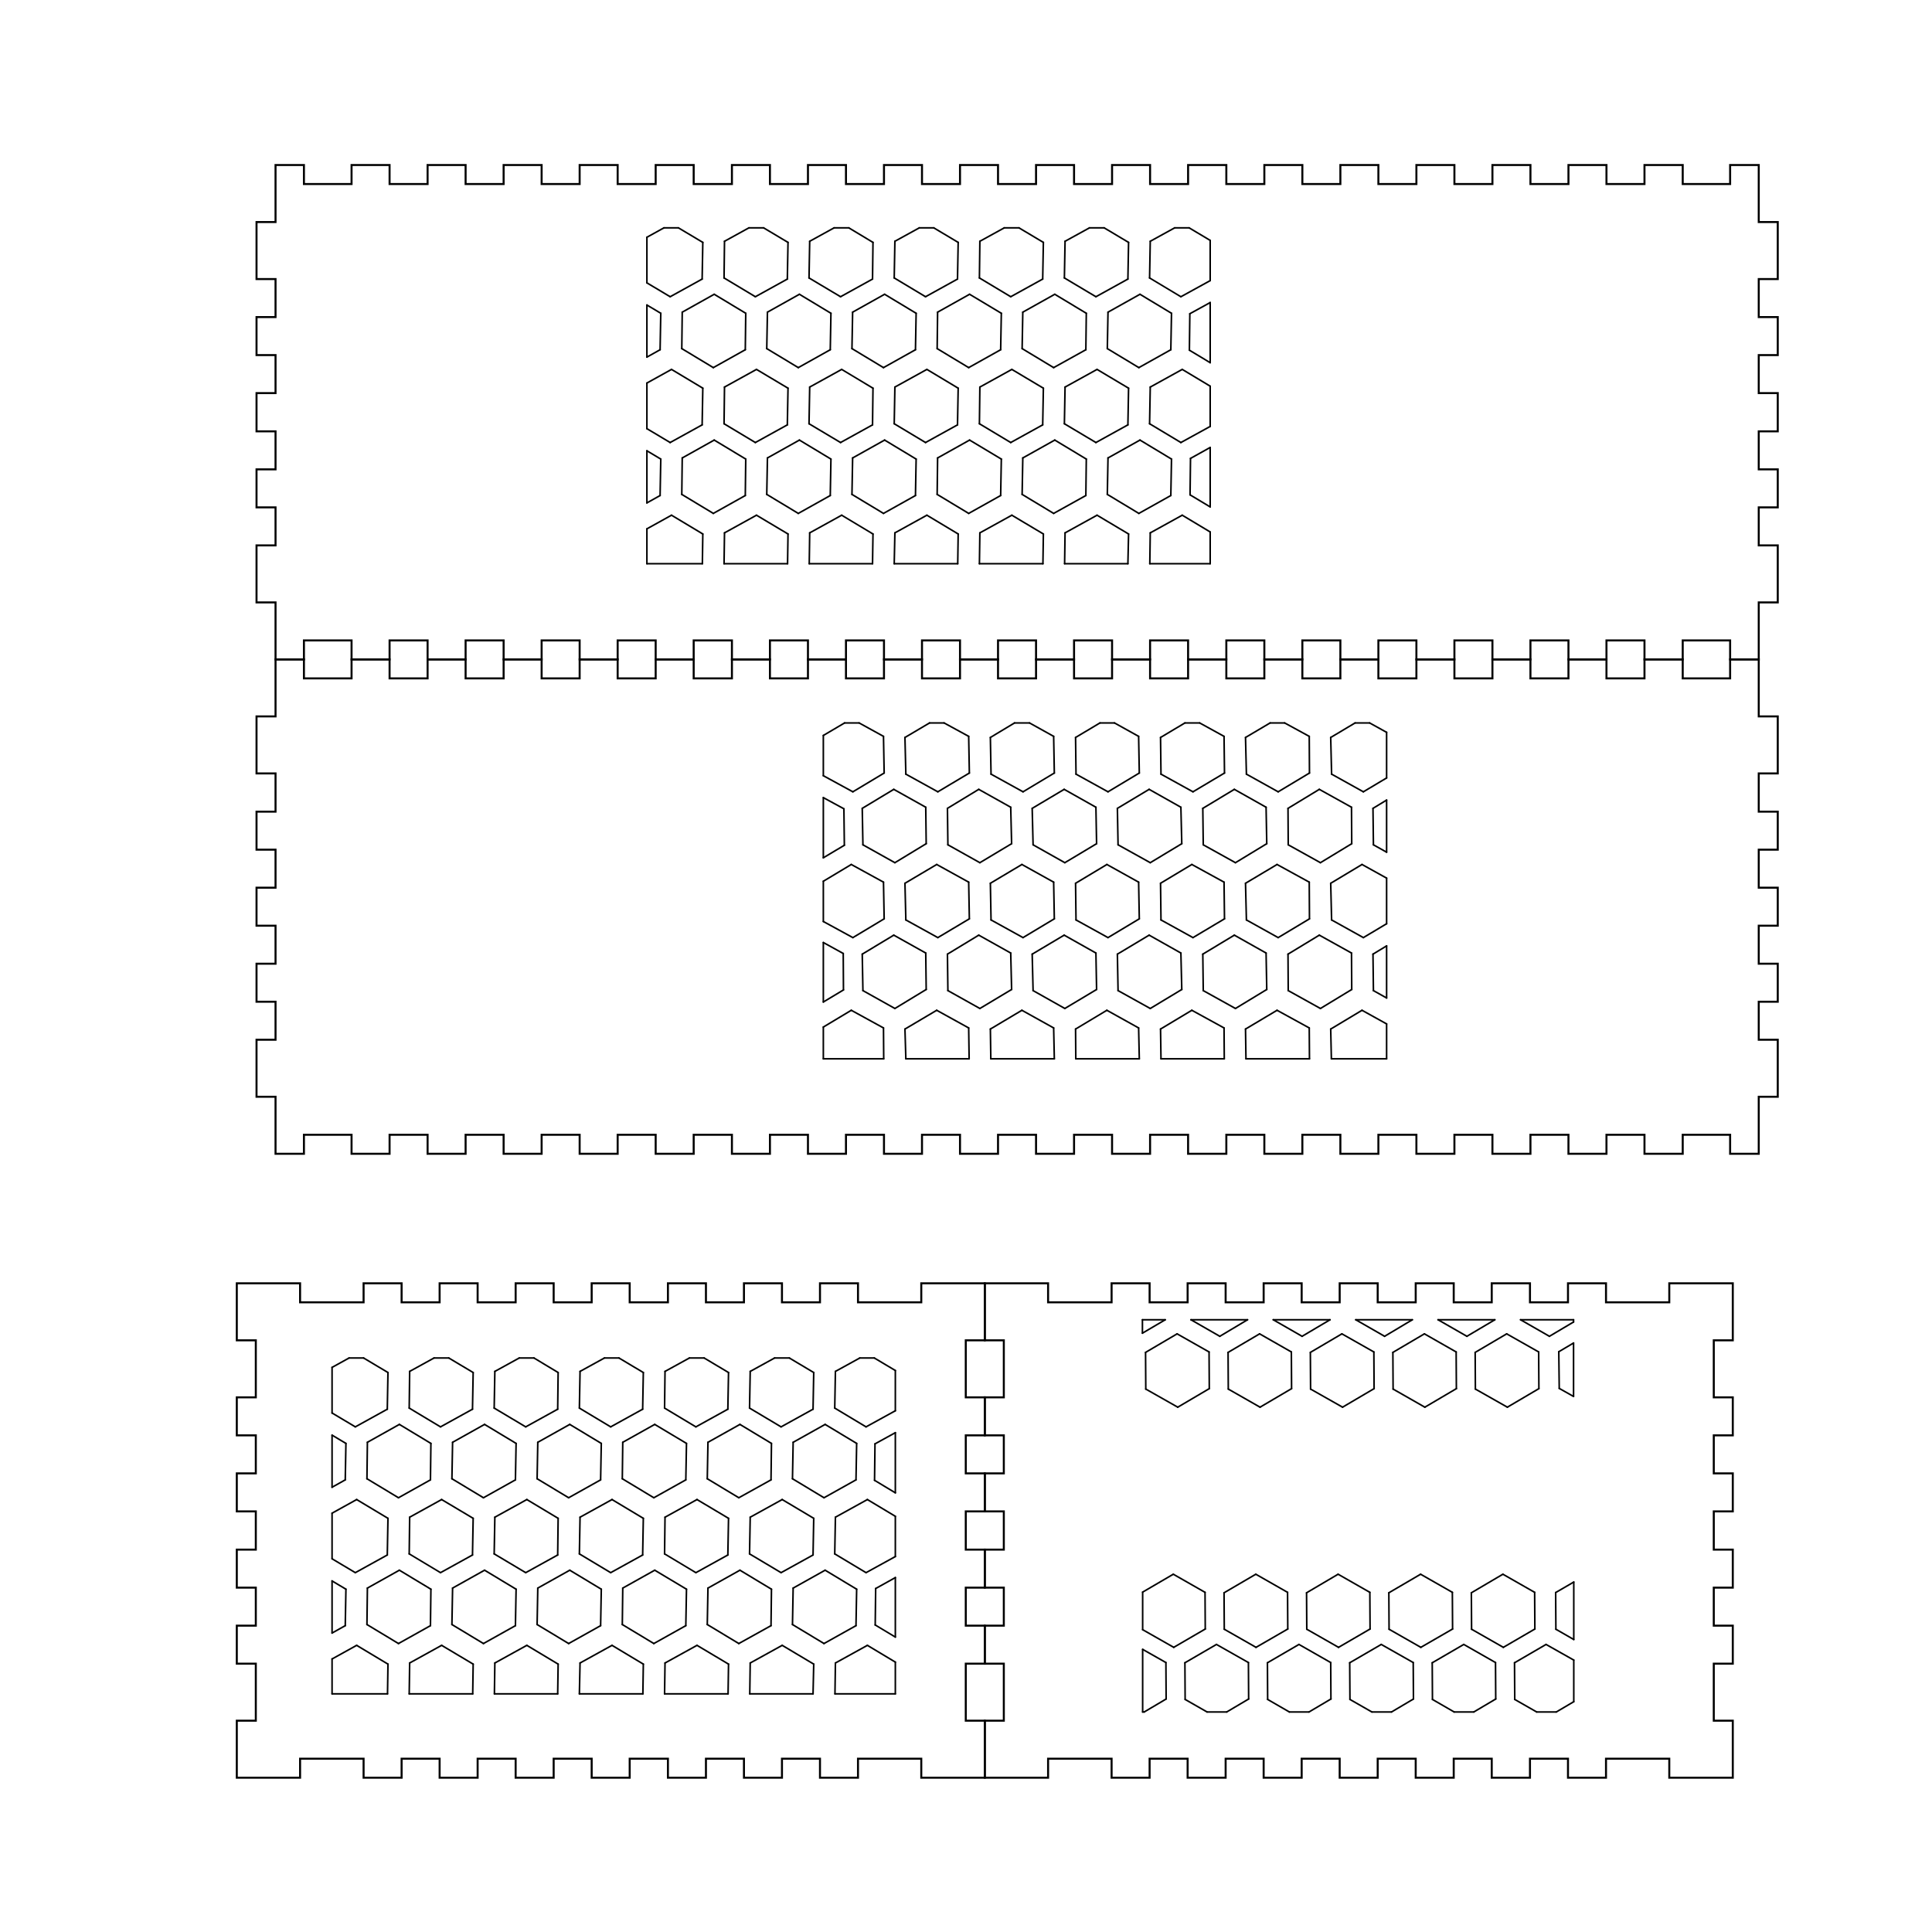 <?xml version="1.0" encoding="utf-8"?>
<!-- Generator: Adobe Illustrator 19.0.0, SVG Export Plug-In . SVG Version: 6.00 Build 0)  -->
<svg version="1.1" id="Layer_1" xmlns="http://www.w3.org/2000/svg" xmlns:xlink="http://www.w3.org/1999/xlink" x="0px" y="0px"
	 viewBox="1978.3 -977.2 864 864" style="enable-background:new 1978.3 -977.2 864 864;" xml:space="preserve">
<style type="text/css">
	.st0{fill:none;stroke:#000000;stroke-width:0.9;}
	.st1{fill:none;stroke:#000000;stroke-width:1.000000e-003;}
	.st2{fill:none;stroke:#000000;stroke-width:0.709;stroke-linecap:round;stroke-linejoin:round;stroke-miterlimit:10;}
</style>
<g transform="translate(22.5, 22.5) ">
	<polygon class="st0" points="2061.7,-425.8 2090,-425.8 2090,-417.3 2118.4,-417.3 2118.4,-425.8 2135.4,-425.8 2135.4,-417.3 
		2152.4,-417.3 2152.4,-425.8 2169.4,-425.8 2169.4,-417.3 2186.4,-417.3 2186.4,-425.8 2203.4,-425.8 2203.4,-417.3 2220.4,-417.3 
		2220.4,-425.8 2237.4,-425.8 2237.4,-417.3 2254.5,-417.3 2254.5,-425.8 2271.5,-425.8 2271.5,-417.3 2288.5,-417.3 2288.5,-425.8 
		2305.5,-425.8 2305.5,-417.3 2322.5,-417.3 2322.5,-425.8 2339.5,-425.8 2339.5,-417.3 2367.8,-417.3 2367.8,-425.8 2396.2,-425.8 
		2396.2,-400.3 2387.7,-400.3 2387.7,-374.8 2396.2,-374.8 2396.2,-357.8 2387.7,-357.8 2387.7,-340.8 2396.2,-340.8 2396.2,-323.8 
		2387.7,-323.8 2387.7,-306.7 2396.2,-306.7 2396.2,-289.7 2387.7,-289.7 2387.7,-272.7 2396.2,-272.7 2396.2,-255.7 2387.7,-255.7 
		2387.7,-230.2 2396.2,-230.2 2396.2,-204.7 2367.8,-204.7 2367.8,-213.2 2339.5,-213.2 2339.5,-204.7 2322.5,-204.7 2322.5,-213.2 
		2305.5,-213.2 2305.5,-204.7 2288.5,-204.7 2288.5,-213.2 2271.5,-213.2 2271.5,-204.7 2254.5,-204.7 2254.5,-213.2 2237.4,-213.2 
		2237.4,-204.7 2220.4,-204.7 2220.4,-213.2 2203.4,-213.2 2203.4,-204.7 2186.4,-204.7 2186.4,-213.2 2169.4,-213.2 2169.4,-204.7 
		2152.4,-204.7 2152.4,-213.2 2135.4,-213.2 2135.4,-204.7 2118.4,-204.7 2118.4,-213.2 2090,-213.2 2090,-204.7 2061.7,-204.7 
		2061.7,-230.2 2070.2,-230.2 2070.2,-255.7 2061.7,-255.7 2061.7,-272.7 2070.2,-272.7 2070.2,-289.7 2061.7,-289.7 2061.7,-306.7 
		2070.2,-306.7 2070.2,-323.8 2061.7,-323.8 2061.7,-340.8 2070.2,-340.8 2070.2,-357.8 2061.7,-357.8 2061.7,-374.8 2070.2,-374.8 
		2070.2,-400.3 2061.7,-400.3 	"/>
</g>
<g transform="translate(440.611, 22.5) ">
	<polygon class="st0" points="1978.1,-425.8 2006.4,-425.8 2006.4,-417.3 2034.8,-417.3 2034.8,-425.8 2051.8,-425.8 2051.8,-417.3 
		2068.8,-417.3 2068.8,-425.8 2085.8,-425.8 2085.8,-417.3 2102.8,-417.3 2102.8,-425.8 2119.8,-425.8 2119.8,-417.3 2136.8,-417.3 
		2136.8,-425.8 2153.8,-425.8 2153.8,-417.3 2170.8,-417.3 2170.8,-425.8 2187.8,-425.8 2187.8,-417.3 2204.8,-417.3 2204.8,-425.8 
		2221.9,-425.8 2221.9,-417.3 2238.9,-417.3 2238.9,-425.8 2255.9,-425.8 2255.9,-417.3 2284.2,-417.3 2284.2,-425.8 2312.6,-425.8 
		2312.6,-400.3 2304.1,-400.3 2304.1,-374.8 2312.6,-374.8 2312.6,-357.8 2304.1,-357.8 2304.1,-340.8 2312.6,-340.8 2312.6,-323.8 
		2304.1,-323.8 2304.1,-306.7 2312.6,-306.7 2312.6,-289.7 2304.1,-289.7 2304.1,-272.7 2312.6,-272.7 2312.6,-255.7 2304.1,-255.7 
		2304.1,-230.2 2312.6,-230.2 2312.6,-204.7 2284.2,-204.7 2284.2,-213.2 2255.9,-213.2 2255.9,-204.7 2238.9,-204.7 2238.9,-213.2 
		2221.9,-213.2 2221.9,-204.7 2204.8,-204.7 2204.8,-213.2 2187.8,-213.2 2187.8,-204.7 2170.8,-204.7 2170.8,-213.2 2153.8,-213.2 
		2153.8,-204.7 2136.8,-204.7 2136.8,-213.2 2119.8,-213.2 2119.8,-204.7 2102.8,-204.7 2102.8,-213.2 2085.8,-213.2 2085.8,-204.7 
		2068.8,-204.7 2068.8,-213.2 2051.8,-213.2 2051.8,-204.7 2034.8,-204.7 2034.8,-213.2 2006.4,-213.2 2006.4,-204.7 1978.1,-204.7 
		1978.1,-230.2 1986.6,-230.2 1986.6,-255.7 1978.1,-255.7 1978.1,-272.7 1986.6,-272.7 1986.6,-289.7 1978.1,-289.7 1978.1,-306.7 
		1986.6,-306.7 1986.6,-323.8 1978.1,-323.8 1978.1,-340.8 1986.6,-340.8 1986.6,-357.8 1978.1,-357.8 1978.1,-374.8 1986.6,-374.8 
		1986.6,-400.3 1978.1,-400.3 	"/>
</g>
<g transform="translate(858.721, 22.5) ">
	<polygon class="st0" points="1242.8,-925.9 1255.5,-925.9 1255.5,-917.4 1276.8,-917.4 1276.8,-925.9 1293.8,-925.9 1293.8,-917.4 
		1310.8,-917.4 1310.8,-925.9 1327.8,-925.9 1327.8,-917.4 1344.8,-917.4 1344.8,-925.9 1361.8,-925.9 1361.8,-917.4 1378.8,-917.4 
		1378.8,-925.9 1395.8,-925.9 1395.8,-917.4 1412.8,-917.4 1412.8,-925.9 1429.8,-925.9 1429.8,-917.4 1446.9,-917.4 1446.9,-925.9 
		1463.9,-925.9 1463.9,-917.4 1480.9,-917.4 1480.9,-925.9 1497.9,-925.9 1497.9,-917.4 1514.9,-917.4 1514.9,-925.9 1531.9,-925.9 
		1531.9,-917.4 1548.9,-917.4 1548.9,-925.9 1565.9,-925.9 1565.9,-917.4 1582.9,-917.4 1582.9,-925.9 1599.9,-925.9 1599.9,-917.4 
		1616.9,-917.4 1616.9,-925.9 1633.9,-925.9 1633.9,-917.4 1650.9,-917.4 1650.9,-925.9 1668,-925.9 1668,-917.4 1685,-917.4 
		1685,-925.9 1702,-925.9 1702,-917.4 1719,-917.4 1719,-925.9 1736,-925.9 1736,-917.4 1753,-917.4 1753,-925.9 1770,-925.9 
		1770,-917.4 1787,-917.4 1787,-925.9 1804,-925.9 1804,-917.4 1821,-917.4 1821,-925.9 1838,-925.9 1838,-917.4 1855,-917.4 
		1855,-925.9 1872.1,-925.9 1872.1,-917.4 1893.3,-917.4 1893.3,-925.9 1906.1,-925.9 1906.1,-900.4 1914.6,-900.4 1914.6,-874.9 
		1906.1,-874.9 1906.1,-857.9 1914.6,-857.9 1914.6,-840.9 1906.1,-840.9 1906.1,-823.9 1914.6,-823.9 1914.6,-806.8 1906.1,-806.8 
		1906.1,-789.8 1914.6,-789.8 1914.6,-772.8 1906.1,-772.8 1906.1,-755.8 1914.6,-755.8 1914.6,-730.3 1906.1,-730.3 1906.1,-704.8 
		1893.3,-704.8 1893.3,-713.3 1872.1,-713.3 1872.1,-704.8 1855,-704.8 1855,-713.3 1838,-713.3 1838,-704.8 1821,-704.8 
		1821,-713.3 1804,-713.3 1804,-704.8 1787,-704.8 1787,-713.3 1770,-713.3 1770,-704.8 1753,-704.8 1753,-713.3 1736,-713.3 
		1736,-704.8 1719,-704.8 1719,-713.3 1702,-713.3 1702,-704.8 1685,-704.8 1685,-713.3 1668,-713.3 1668,-704.8 1650.9,-704.8 
		1650.9,-713.3 1633.9,-713.3 1633.9,-704.8 1616.9,-704.8 1616.9,-713.3 1599.9,-713.3 1599.9,-704.8 1582.9,-704.8 1582.9,-713.3 
		1565.9,-713.3 1565.9,-704.8 1548.9,-704.8 1548.9,-713.3 1531.9,-713.3 1531.9,-704.8 1514.9,-704.8 1514.9,-713.3 1497.9,-713.3 
		1497.9,-704.8 1480.9,-704.8 1480.9,-713.3 1463.9,-713.3 1463.9,-704.8 1446.9,-704.8 1446.9,-713.3 1429.8,-713.3 1429.8,-704.8 
		1412.8,-704.8 1412.8,-713.3 1395.8,-713.3 1395.8,-704.8 1378.8,-704.8 1378.8,-713.3 1361.8,-713.3 1361.8,-704.8 1344.8,-704.8 
		1344.8,-713.3 1327.8,-713.3 1327.8,-704.8 1310.8,-704.8 1310.8,-713.3 1293.8,-713.3 1293.8,-704.8 1276.8,-704.8 1276.8,-713.3 
		1255.5,-713.3 1255.5,-704.8 1242.8,-704.8 1242.8,-730.3 1234.3,-730.3 1234.3,-755.8 1242.8,-755.8 1242.8,-772.8 1234.3,-772.8 
		1234.3,-789.8 1242.8,-789.8 1242.8,-806.8 1234.3,-806.8 1234.3,-823.9 1242.8,-823.9 1242.8,-840.9 1234.3,-840.9 1234.3,-857.9 
		1242.8,-857.9 1242.8,-874.9 1234.3,-874.9 1234.3,-900.4 1242.8,-900.4 	"/>
</g>
<g transform="translate(858.721, 298.878) ">
	<polygon class="st0" points="1242.8,-981.2 1255.5,-981.2 1255.5,-972.7 1276.8,-972.7 1276.8,-981.2 1293.8,-981.2 1293.8,-972.7 
		1310.8,-972.7 1310.8,-981.2 1327.8,-981.2 1327.8,-972.7 1344.8,-972.7 1344.8,-981.2 1361.8,-981.2 1361.8,-972.7 1378.8,-972.7 
		1378.8,-981.2 1395.8,-981.2 1395.8,-972.7 1412.8,-972.7 1412.8,-981.2 1429.8,-981.2 1429.8,-972.7 1446.9,-972.7 1446.9,-981.2 
		1463.9,-981.2 1463.9,-972.7 1480.9,-972.7 1480.9,-981.2 1497.9,-981.2 1497.9,-972.7 1514.9,-972.7 1514.9,-981.2 1531.9,-981.2 
		1531.9,-972.7 1548.9,-972.7 1548.9,-981.2 1565.9,-981.2 1565.9,-972.7 1582.9,-972.7 1582.9,-981.2 1599.9,-981.2 1599.9,-972.7 
		1616.9,-972.7 1616.9,-981.2 1633.9,-981.2 1633.9,-972.7 1650.9,-972.7 1650.9,-981.2 1668,-981.2 1668,-972.7 1685,-972.7 
		1685,-981.2 1702,-981.2 1702,-972.7 1719,-972.7 1719,-981.2 1736,-981.2 1736,-972.7 1753,-972.7 1753,-981.2 1770,-981.2 
		1770,-972.7 1787,-972.7 1787,-981.2 1804,-981.2 1804,-972.7 1821,-972.7 1821,-981.2 1838,-981.2 1838,-972.7 1855,-972.7 
		1855,-981.2 1872.1,-981.2 1872.1,-972.7 1893.3,-972.7 1893.3,-981.2 1906.1,-981.2 1906.1,-955.7 1914.6,-955.7 1914.6,-930.2 
		1906.1,-930.2 1906.1,-913.1 1914.6,-913.1 1914.6,-896.1 1906.1,-896.1 1906.1,-879.1 1914.6,-879.1 1914.6,-862.1 1906.1,-862.1 
		1906.1,-845.1 1914.6,-845.1 1914.6,-828.1 1906.1,-828.1 1906.1,-811.1 1914.6,-811.1 1914.6,-785.6 1906.1,-785.6 1906.1,-760.1 
		1893.3,-760.1 1893.3,-768.6 1872.1,-768.6 1872.1,-760.1 1855,-760.1 1855,-768.6 1838,-768.6 1838,-760.1 1821,-760.1 
		1821,-768.6 1804,-768.6 1804,-760.1 1787,-760.1 1787,-768.6 1770,-768.6 1770,-760.1 1753,-760.1 1753,-768.6 1736,-768.6 
		1736,-760.1 1719,-760.1 1719,-768.6 1702,-768.6 1702,-760.1 1685,-760.1 1685,-768.6 1668,-768.6 1668,-760.1 1650.9,-760.1 
		1650.9,-768.6 1633.9,-768.6 1633.9,-760.1 1616.9,-760.1 1616.9,-768.6 1599.9,-768.6 1599.9,-760.1 1582.9,-760.1 1582.9,-768.6 
		1565.9,-768.6 1565.9,-760.1 1548.9,-760.1 1548.9,-768.6 1531.9,-768.6 1531.9,-760.1 1514.9,-760.1 1514.9,-768.6 1497.9,-768.6 
		1497.9,-760.1 1480.9,-760.1 1480.9,-768.6 1463.9,-768.6 1463.9,-760.1 1446.9,-760.1 1446.9,-768.6 1429.8,-768.6 1429.8,-760.1 
		1412.8,-760.1 1412.8,-768.6 1395.8,-768.6 1395.8,-760.1 1378.8,-760.1 1378.8,-768.6 1361.8,-768.6 1361.8,-760.1 1344.8,-760.1 
		1344.8,-768.6 1327.8,-768.6 1327.8,-760.1 1310.8,-760.1 1310.8,-768.6 1293.8,-768.6 1293.8,-760.1 1276.8,-760.1 1276.8,-768.6 
		1255.5,-768.6 1255.5,-760.1 1242.8,-760.1 1242.8,-785.6 1234.3,-785.6 1234.3,-811.1 1242.8,-811.1 1242.8,-828.1 1234.3,-828.1 
		1234.3,-845.1 1242.8,-845.1 1242.8,-862.1 1234.3,-862.1 1234.3,-879.1 1242.8,-879.1 1242.8,-896.1 1234.3,-896.1 1234.3,-913.1 
		1242.8,-913.1 1242.8,-930.2 1234.3,-930.2 1234.3,-955.7 1242.8,-955.7 	"/>
</g>
<g transform="translate(22.5, 298.878) ">
	<polygon class="st0" points="2083,-278.9 2102.8,-278.9 2102.8,-287.4 2131.2,-287.4 2131.2,-278.9 2148.2,-278.9 2148.2,-287.4 
		2165.2,-287.4 2165.2,-278.9 2182.2,-278.9 2182.2,-287.4 2199.2,-287.4 2199.2,-278.9 2216.2,-278.9 2216.2,-287.4 2233.2,-287.4 
		2233.2,-278.9 2250.2,-278.9 2250.2,-287.4 2267.3,-287.4 2267.3,-278.9 2284.3,-278.9 2284.3,-287.4 2301.3,-287.4 2301.3,-278.9 
		2318.3,-278.9 2318.3,-287.4 2335.3,-287.4 2335.3,-278.9 2352.3,-278.9 2352.3,-287.4 2380.6,-287.4 2380.6,-278.9 2400.5,-278.9 
		2400.5,-266.1 2409,-266.1 2409,-244.9 2400.5,-244.9 2400.5,-227.8 2409,-227.8 2409,-210.8 2400.5,-210.8 2400.5,-193.8 
		2409,-193.8 2409,-176.8 2400.5,-176.8 2400.5,-159.8 2409,-159.8 2409,-142.8 2400.5,-142.8 2400.5,-125.8 2409,-125.8 
		2409,-108.8 2400.5,-108.8 2400.5,-91.8 2409,-91.8 2409,-74.8 2400.5,-74.8 2400.5,-57.8 2409,-57.8 2409,-40.8 2400.5,-40.8 
		2400.5,-23.8 2409,-23.8 2409,-6.7 2400.5,-6.7 2400.5,10.3 2409,10.3 2409,27.3 2400.5,27.3 2400.5,44.3 2409,44.3 2409,61.3 
		2400.5,61.3 2400.5,78.3 2409,78.3 2409,95.3 2400.5,95.3 2400.5,112.3 2409,112.3 2409,129.3 2400.5,129.3 2400.5,146.3 
		2409,146.3 2409,163.3 2400.5,163.3 2400.5,180.3 2409,180.3 2409,197.3 2400.5,197.3 2400.5,214.4 2409,214.4 2409,231.4 
		2400.5,231.4 2400.5,248.4 2409,248.4 2409,265.4 2400.5,265.4 2400.5,282.4 2409,282.4 2409,299.4 2400.5,299.4 2400.5,316.4 
		2409,316.4 2409,333.4 2400.5,333.4 2400.5,350.4 2409,350.4 2409,371.7 2400.5,371.7 2400.5,384.4 2380.6,384.4 2380.6,392.9 
		2352.3,392.9 2352.3,384.4 2335.3,384.4 2335.3,392.9 2318.3,392.9 2318.3,384.4 2301.3,384.4 2301.3,392.9 2284.3,392.9 
		2284.3,384.4 2267.3,384.4 2267.3,392.9 2250.2,392.9 2250.2,384.4 2233.2,384.4 2233.2,392.9 2216.2,392.9 2216.2,384.4 
		2199.2,384.4 2199.2,392.9 2182.2,392.9 2182.2,384.4 2165.2,384.4 2165.2,392.9 2148.2,392.9 2148.2,384.4 2131.2,384.4 
		2131.2,392.9 2102.8,392.9 2102.8,384.4 2083,384.4 2083,371.7 2074.5,371.7 2074.5,350.4 2083,350.4 2083,333.4 2074.5,333.4 
		2074.5,316.4 2083,316.4 2083,299.4 2074.5,299.4 2074.5,282.4 2083,282.4 2083,265.4 2074.5,265.4 2074.5,248.4 2083,248.4 
		2083,231.4 2074.5,231.4 2074.5,214.4 2083,214.4 2083,197.3 2074.5,197.3 2074.5,180.3 2083,180.3 2083,163.3 2074.5,163.3 
		2074.5,146.3 2083,146.3 2083,129.3 2074.5,129.3 2074.5,112.3 2083,112.3 2083,95.3 2074.5,95.3 2074.5,78.3 2083,78.3 2083,61.3 
		2074.5,61.3 2074.5,44.3 2083,44.3 2083,27.3 2074.5,27.3 2074.5,10.3 2083,10.3 2083,-6.7 2074.5,-6.7 2074.5,-23.8 2083,-23.8 
		2083,-40.8 2074.5,-40.8 2074.5,-57.8 2083,-57.8 2083,-74.8 2074.5,-74.8 2074.5,-91.8 2083,-91.8 2083,-108.8 2074.5,-108.8 
		2074.5,-125.8 2083,-125.8 2083,-142.8 2074.5,-142.8 2074.5,-159.8 2083,-159.8 2083,-176.8 2074.5,-176.8 2074.5,-193.8 
		2083,-193.8 2083,-210.8 2074.5,-210.8 2074.5,-227.8 2083,-227.8 2083,-244.9 2074.5,-244.9 2074.5,-266.1 2083,-266.1 	"/>
</g>
<g transform="translate(440.611, 298.878) ">
	<polygon class="st0" points="1999.4,-278.9 2019.2,-278.9 2019.2,-287.4 2047.6,-287.4 2047.6,-278.9 2064.6,-278.9 2064.6,-287.4 
		2081.6,-287.4 2081.6,-278.9 2098.6,-278.9 2098.6,-287.4 2115.6,-287.4 2115.6,-278.9 2132.6,-278.9 2132.6,-287.4 2149.6,-287.4 
		2149.6,-278.9 2166.6,-278.9 2166.6,-287.4 2183.6,-287.4 2183.6,-278.9 2200.6,-278.9 2200.6,-287.4 2217.6,-287.4 2217.6,-278.9 
		2234.7,-278.9 2234.7,-287.4 2251.7,-287.4 2251.7,-278.9 2268.7,-278.9 2268.7,-287.4 2297,-287.4 2297,-278.9 2316.9,-278.9 
		2316.9,-266.1 2325.4,-266.1 2325.4,-244.9 2316.9,-244.9 2316.9,-227.8 2325.4,-227.8 2325.4,-210.8 2316.9,-210.8 2316.9,-193.8 
		2325.4,-193.8 2325.4,-176.8 2316.9,-176.8 2316.9,-159.8 2325.4,-159.8 2325.4,-142.8 2316.9,-142.8 2316.9,-125.8 2325.4,-125.8 
		2325.4,-108.8 2316.9,-108.8 2316.9,-91.8 2325.4,-91.8 2325.4,-74.8 2316.9,-74.8 2316.9,-57.8 2325.4,-57.8 2325.4,-40.8 
		2316.9,-40.8 2316.9,-23.8 2325.4,-23.8 2325.4,-6.7 2316.9,-6.7 2316.9,10.3 2325.4,10.3 2325.4,27.3 2316.9,27.3 2316.9,44.3 
		2325.4,44.3 2325.4,61.3 2316.9,61.3 2316.9,78.3 2325.4,78.3 2325.4,95.3 2316.9,95.3 2316.9,112.3 2325.4,112.3 2325.4,129.3 
		2316.9,129.3 2316.9,146.3 2325.4,146.3 2325.4,163.3 2316.9,163.3 2316.9,180.3 2325.4,180.3 2325.4,197.3 2316.9,197.3 
		2316.9,214.4 2325.4,214.4 2325.4,231.4 2316.9,231.4 2316.9,248.4 2325.4,248.4 2325.4,265.4 2316.9,265.4 2316.9,282.4 
		2325.4,282.4 2325.4,299.4 2316.9,299.4 2316.9,316.4 2325.4,316.4 2325.4,333.4 2316.9,333.4 2316.9,350.4 2325.4,350.4 
		2325.4,371.7 2316.9,371.7 2316.9,384.4 2297,384.4 2297,392.9 2268.7,392.9 2268.7,384.4 2251.7,384.4 2251.7,392.9 2234.7,392.9 
		2234.7,384.4 2217.6,384.4 2217.6,392.9 2200.6,392.9 2200.6,384.4 2183.6,384.4 2183.6,392.9 2166.6,392.9 2166.6,384.4 
		2149.6,384.4 2149.6,392.9 2132.6,392.9 2132.6,384.4 2115.6,384.4 2115.6,392.9 2098.6,392.9 2098.6,384.4 2081.6,384.4 
		2081.6,392.9 2064.6,392.9 2064.6,384.4 2047.6,384.4 2047.6,392.9 2019.2,392.9 2019.2,384.4 1999.4,384.4 1999.4,371.7 
		1990.9,371.7 1990.9,350.4 1999.4,350.4 1999.4,333.4 1990.9,333.4 1990.9,316.4 1999.4,316.4 1999.4,299.4 1990.9,299.4 
		1990.9,282.4 1999.4,282.4 1999.4,265.4 1990.9,265.4 1990.9,248.4 1999.4,248.4 1999.4,231.4 1990.9,231.4 1990.9,214.4 
		1999.4,214.4 1999.4,197.3 1990.9,197.3 1990.9,180.3 1999.4,180.3 1999.4,163.3 1990.9,163.3 1990.9,146.3 1999.4,146.3 
		1999.4,129.3 1990.9,129.3 1990.9,112.3 1999.4,112.3 1999.4,95.3 1990.9,95.3 1990.9,78.3 1999.4,78.3 1999.4,61.3 1990.9,61.3 
		1990.9,44.3 1999.4,44.3 1999.4,27.3 1990.9,27.3 1990.9,10.3 1999.4,10.3 1999.4,-6.7 1990.9,-6.7 1990.9,-23.8 1999.4,-23.8 
		1999.4,-40.8 1990.9,-40.8 1990.9,-57.8 1999.4,-57.8 1999.4,-74.8 1990.9,-74.8 1990.9,-91.8 1999.4,-91.8 1999.4,-108.8 
		1990.9,-108.8 1990.9,-125.8 1999.4,-125.8 1999.4,-142.8 1990.9,-142.8 1990.9,-159.8 1999.4,-159.8 1999.4,-176.8 1990.9,-176.8 
		1990.9,-193.8 1999.4,-193.8 1999.4,-210.8 1990.9,-210.8 1990.9,-227.8 1999.4,-227.8 1999.4,-244.9 1990.9,-244.9 1990.9,-266.1 
		1999.4,-266.1 	"/>
</g>
<g>
	<circle class="st1" cx="2222.5" cy="-636.7" r="5.3"/>
	<path class="st1" d="M2303.6-624.7c-10,0-16.7,2.3-23.3,11.3l-34,0.2c-4.8-7.9-13.9-11.5-23.8-11.5c-15.1,0-27.4,12.3-27.4,27.4
		c0,15.1,12.3,27.4,27.4,27.4c10,0,19.3-5.3,24.6-11.6h33c3.3,6.4,13.6,11.5,23.5,11.5c15.1,0,27.4-12.3,27.4-27.4
		C2331-612.4,2318.8-624.7,2303.6-624.7z"/>
	<circle class="st1" cx="2303.6" cy="-636.7" r="5.3"/>
	<circle class="st1" cx="2222.5" cy="-557.8" r="5.3"/>
	<circle class="st1" cx="2303.6" cy="-557.8" r="5.3"/>
</g>
<g>
	<circle class="st1" cx="2562.6" cy="-857.8" r="5.3"/>
	<path class="st1" d="M2643.8-845.8c-10,0-16.7,2.3-23.3,11.3l-34,0.2c-4.8-7.9-13.9-11.5-23.8-11.5c-15.1,0-27.4,12.3-27.4,27.4
		c0,15.1,12.3,27.4,27.4,27.4c10,0,19.3-5.3,24.6-11.6h33c3.3,6.4,13.6,11.5,23.5,11.5c15.1,0,27.4-12.3,27.4-27.4
		C2671.2-833.5,2658.9-845.8,2643.8-845.8z"/>
	<circle class="st1" cx="2643.8" cy="-857.8" r="5.3"/>
	<circle class="st1" cx="2562.6" cy="-778.9" r="5.3"/>
	<circle class="st1" cx="2643.8" cy="-778.9" r="5.3"/>
</g>
<g>
	<circle class="st1" cx="2645.4" cy="-597.4" r="22.7"/>
	<circle class="st1" cx="2621.4" cy="-617.2" r="4.6"/>
	<circle class="st1" cx="2670.2" cy="-580.8" r="4.6"/>
</g>
<g>
	<circle class="st1" cx="2220.9" cy="-817.5" r="22.7"/>
	<circle class="st1" cx="2244.9" cy="-837.3" r="4.6"/>
	<circle class="st1" cx="2196.2" cy="-800.9" r="4.6"/>
</g>
<g>
	<circle class="st1" cx="2586.3" cy="-317.4" r="22.7"/>
	<circle class="st1" cx="2610.3" cy="-337.2" r="4.6"/>
	<circle class="st1" cx="2561.6" cy="-300.8" r="4.6"/>
</g>
<g>
	<line class="st2" x1="2473.3" y1="-525.4" x2="2459.3" y2="-517"/>
	<line class="st2" x1="2459.3" y1="-517" x2="2459.4" y2="-503.7"/>
	<line class="st2" x1="2487.8" y1="-503.7" x2="2487.5" y2="-517.5"/>
	<line class="st2" x1="2468.4" y1="-551" x2="2454.2" y2="-559"/>
	<line class="st2" x1="2454.2" y1="-559" x2="2439.9" y2="-550.5"/>
	<line class="st2" x1="2439.9" y1="-550.5" x2="2440.3" y2="-534.2"/>
	<line class="st2" x1="2440.3" y1="-534.2" x2="2454.5" y2="-526.2"/>
	<line class="st2" x1="2454.5" y1="-526.2" x2="2468.7" y2="-534.7"/>
	<line class="st2" x1="2468.7" y1="-534.7" x2="2468.4" y2="-551"/>
	<line class="st2" x1="2373.4" y1="-517.5" x2="2359" y2="-525.4"/>
	<line class="st2" x1="2359" y1="-525.4" x2="2346.5" y2="-517.9"/>
	<line class="st2" x1="2346.5" y1="-503.7" x2="2346.5" y2="-517.9"/>
	<line class="st2" x1="2544.8" y1="-534.7" x2="2544.5" y2="-551"/>
	<line class="st2" x1="2544.5" y1="-551" x2="2530.3" y2="-559"/>
	<line class="st2" x1="2530.3" y1="-559" x2="2516.2" y2="-550.5"/>
	<line class="st2" x1="2516.2" y1="-550.5" x2="2516.4" y2="-534.2"/>
	<line class="st2" x1="2516.4" y1="-534.2" x2="2530.8" y2="-526.2"/>
	<line class="st2" x1="2530.8" y1="-526.2" x2="2544.8" y2="-534.7"/>
	<line class="st2" x1="2525.8" y1="-503.7" x2="2525.7" y2="-517.5"/>
	<line class="st2" x1="2525.7" y1="-517.5" x2="2511.3" y2="-525.4"/>
	<line class="st2" x1="2511.3" y1="-525.4" x2="2497.3" y2="-517"/>
	<line class="st2" x1="2497.3" y1="-517" x2="2497.5" y2="-503.7"/>
	<line class="st2" x1="2525.8" y1="-503.7" x2="2497.5" y2="-503.7"/>
	<line class="st2" x1="2582.8" y1="-534.7" x2="2582.7" y2="-551"/>
	<line class="st2" x1="2582.7" y1="-551" x2="2568.3" y2="-559"/>
	<line class="st2" x1="2568.3" y1="-559" x2="2554.3" y2="-550.5"/>
	<line class="st2" x1="2554.3" y1="-550.5" x2="2554.4" y2="-534.2"/>
	<line class="st2" x1="2554.4" y1="-534.2" x2="2568.8" y2="-526.2"/>
	<line class="st2" x1="2568.8" y1="-526.2" x2="2582.8" y2="-534.7"/>
	<line class="st2" x1="2598.4" y1="-519.3" x2="2587.4" y2="-525.4"/>
	<line class="st2" x1="2587.4" y1="-525.4" x2="2573.4" y2="-517"/>
	<line class="st2" x1="2573.4" y1="-517" x2="2573.7" y2="-503.7"/>
	<line class="st2" x1="2598.4" y1="-503.7" x2="2573.7" y2="-503.7"/>
	<line class="st2" x1="2598.4" y1="-503.7" x2="2598.4" y2="-519.3"/>
	<line class="st2" x1="2563.9" y1="-503.7" x2="2563.8" y2="-517.5"/>
	<line class="st2" x1="2563.8" y1="-517.5" x2="2549.4" y2="-525.4"/>
	<line class="st2" x1="2549.4" y1="-525.4" x2="2535.3" y2="-517"/>
	<line class="st2" x1="2535.3" y1="-517" x2="2535.5" y2="-503.7"/>
	<line class="st2" x1="2563.9" y1="-503.7" x2="2535.5" y2="-503.7"/>
	<line class="st2" x1="2487.8" y1="-631.5" x2="2487.5" y2="-647.9"/>
	<line class="st2" x1="2487.5" y1="-647.9" x2="2476.7" y2="-653.9"/>
	<line class="st2" x1="2476.7" y1="-653.9" x2="2470.2" y2="-653.9"/>
	<line class="st2" x1="2470.2" y1="-653.9" x2="2459.3" y2="-647.4"/>
	<line class="st2" x1="2459.3" y1="-647.4" x2="2459.5" y2="-631"/>
	<line class="st2" x1="2459.5" y1="-631" x2="2473.8" y2="-623.1"/>
	<line class="st2" x1="2473.8" y1="-623.1" x2="2487.8" y2="-631.5"/>
	<line class="st2" x1="2525.9" y1="-631.5" x2="2525.7" y2="-647.9"/>
	<line class="st2" x1="2525.7" y1="-647.9" x2="2514.8" y2="-653.9"/>
	<line class="st2" x1="2514.8" y1="-653.9" x2="2508.2" y2="-653.9"/>
	<line class="st2" x1="2508.2" y1="-653.9" x2="2497.3" y2="-647.4"/>
	<line class="st2" x1="2497.3" y1="-647.4" x2="2497.5" y2="-631"/>
	<line class="st2" x1="2497.5" y1="-631" x2="2511.8" y2="-623.1"/>
	<line class="st2" x1="2511.8" y1="-623.1" x2="2525.9" y2="-631.5"/>
	<line class="st2" x1="2544.8" y1="-599.9" x2="2544.5" y2="-616.2"/>
	<line class="st2" x1="2544.5" y1="-616.2" x2="2530.3" y2="-624.2"/>
	<line class="st2" x1="2530.3" y1="-624.2" x2="2516.2" y2="-615.7"/>
	<line class="st2" x1="2516.2" y1="-615.7" x2="2516.4" y2="-599.4"/>
	<line class="st2" x1="2516.4" y1="-599.4" x2="2530.8" y2="-591.4"/>
	<line class="st2" x1="2530.8" y1="-591.4" x2="2544.8" y2="-599.9"/>
	<line class="st2" x1="2563.9" y1="-566.3" x2="2563.8" y2="-582.7"/>
	<line class="st2" x1="2563.8" y1="-582.7" x2="2549.4" y2="-590.6"/>
	<line class="st2" x1="2549.4" y1="-590.6" x2="2535.3" y2="-582.2"/>
	<line class="st2" x1="2535.3" y1="-582.2" x2="2535.7" y2="-565.8"/>
	<line class="st2" x1="2535.7" y1="-565.8" x2="2549.9" y2="-557.9"/>
	<line class="st2" x1="2549.9" y1="-557.9" x2="2563.9" y2="-566.3"/>
	<line class="st2" x1="2402" y1="-615.7" x2="2402.2" y2="-599.4"/>
	<line class="st2" x1="2402.2" y1="-599.4" x2="2416.5" y2="-591.4"/>
	<line class="st2" x1="2416.5" y1="-591.4" x2="2430.7" y2="-599.9"/>
	<line class="st2" x1="2430.7" y1="-599.9" x2="2430.3" y2="-616.2"/>
	<line class="st2" x1="2430.3" y1="-616.2" x2="2416" y2="-624.2"/>
	<line class="st2" x1="2416" y1="-624.2" x2="2402" y2="-615.7"/>
	<line class="st2" x1="2355.9" y1="-599.2" x2="2355.7" y2="-615.5"/>
	<line class="st2" x1="2355.7" y1="-615.5" x2="2346.5" y2="-620.5"/>
	<line class="st2" x1="2346.5" y1="-593.6" x2="2346.5" y2="-620.5"/>
	<line class="st2" x1="2346.5" y1="-593.6" x2="2355.9" y2="-599.2"/>
	<line class="st2" x1="2355.5" y1="-534.5" x2="2355.4" y2="-550.8"/>
	<line class="st2" x1="2355.4" y1="-550.8" x2="2346.5" y2="-555.7"/>
	<line class="st2" x1="2346.5" y1="-529.1" x2="2346.5" y2="-555.7"/>
	<line class="st2" x1="2346.5" y1="-529.1" x2="2355.5" y2="-534.5"/>
	<line class="st2" x1="2598.4" y1="-554.2" x2="2592.3" y2="-550.5"/>
	<line class="st2" x1="2592.3" y1="-550.5" x2="2592.5" y2="-534.2"/>
	<line class="st2" x1="2592.5" y1="-534.2" x2="2598.4" y2="-530.9"/>
	<line class="st2" x1="2598.4" y1="-530.9" x2="2598.4" y2="-554.2"/>
	<line class="st2" x1="2598.4" y1="-619.4" x2="2592.3" y2="-615.7"/>
	<line class="st2" x1="2592.3" y1="-615.7" x2="2592.5" y2="-599.4"/>
	<line class="st2" x1="2592.5" y1="-599.4" x2="2598.4" y2="-596.1"/>
	<line class="st2" x1="2598.4" y1="-596.1" x2="2598.4" y2="-619.4"/>
	<line class="st2" x1="2598.4" y1="-584.5" x2="2587.4" y2="-590.6"/>
	<line class="st2" x1="2587.4" y1="-590.6" x2="2573.4" y2="-582.2"/>
	<line class="st2" x1="2573.4" y1="-582.2" x2="2573.8" y2="-565.8"/>
	<line class="st2" x1="2573.8" y1="-565.8" x2="2588" y2="-557.9"/>
	<line class="st2" x1="2588" y1="-557.9" x2="2598.4" y2="-564.1"/>
	<line class="st2" x1="2598.4" y1="-564.1" x2="2598.4" y2="-584.5"/>
	<line class="st2" x1="2582.8" y1="-599.9" x2="2582.7" y2="-616.2"/>
	<line class="st2" x1="2582.7" y1="-616.2" x2="2568.3" y2="-624.2"/>
	<line class="st2" x1="2568.3" y1="-624.2" x2="2554.3" y2="-615.7"/>
	<line class="st2" x1="2554.3" y1="-615.7" x2="2554.4" y2="-599.4"/>
	<line class="st2" x1="2554.4" y1="-599.4" x2="2568.8" y2="-591.4"/>
	<line class="st2" x1="2568.8" y1="-591.4" x2="2582.8" y2="-599.9"/>
	<line class="st2" x1="2563.9" y1="-631.5" x2="2563.8" y2="-647.9"/>
	<line class="st2" x1="2563.8" y1="-647.9" x2="2552.8" y2="-653.9"/>
	<line class="st2" x1="2552.8" y1="-653.9" x2="2546.3" y2="-653.9"/>
	<line class="st2" x1="2546.3" y1="-653.9" x2="2535.3" y2="-647.4"/>
	<line class="st2" x1="2535.3" y1="-647.4" x2="2535.7" y2="-631"/>
	<line class="st2" x1="2535.7" y1="-631" x2="2549.9" y2="-623.1"/>
	<line class="st2" x1="2549.9" y1="-623.1" x2="2563.9" y2="-631.5"/>
	<line class="st2" x1="2598.4" y1="-649.7" x2="2590.8" y2="-653.9"/>
	<line class="st2" x1="2590.8" y1="-653.9" x2="2584.3" y2="-653.9"/>
	<line class="st2" x1="2584.3" y1="-653.9" x2="2573.4" y2="-647.4"/>
	<line class="st2" x1="2573.4" y1="-647.4" x2="2573.8" y2="-631"/>
	<line class="st2" x1="2573.8" y1="-631" x2="2588" y2="-623.1"/>
	<line class="st2" x1="2588" y1="-623.1" x2="2598.4" y2="-629.3"/>
	<line class="st2" x1="2598.4" y1="-629.3" x2="2598.4" y2="-649.7"/>
	<line class="st2" x1="2430.7" y1="-534.7" x2="2430.3" y2="-551"/>
	<line class="st2" x1="2430.3" y1="-551" x2="2416" y2="-559"/>
	<line class="st2" x1="2416" y1="-559" x2="2402" y2="-550.5"/>
	<line class="st2" x1="2402" y1="-550.5" x2="2402.2" y2="-534.2"/>
	<line class="st2" x1="2402.2" y1="-534.2" x2="2416.5" y2="-526.2"/>
	<line class="st2" x1="2416.5" y1="-526.2" x2="2430.7" y2="-534.7"/>
	<line class="st2" x1="2449.8" y1="-566.3" x2="2449.5" y2="-582.7"/>
	<line class="st2" x1="2449.5" y1="-582.7" x2="2435.3" y2="-590.6"/>
	<line class="st2" x1="2435.3" y1="-590.6" x2="2421.2" y2="-582.2"/>
	<line class="st2" x1="2421.2" y1="-582.2" x2="2421.5" y2="-565.8"/>
	<line class="st2" x1="2421.5" y1="-565.8" x2="2435.8" y2="-557.9"/>
	<line class="st2" x1="2435.8" y1="-557.9" x2="2449.8" y2="-566.3"/>
	<line class="st2" x1="2411.8" y1="-566.3" x2="2411.5" y2="-582.7"/>
	<line class="st2" x1="2411.5" y1="-582.7" x2="2397.2" y2="-590.6"/>
	<line class="st2" x1="2397.2" y1="-590.6" x2="2383" y2="-582.2"/>
	<line class="st2" x1="2383" y1="-582.2" x2="2383.4" y2="-565.8"/>
	<line class="st2" x1="2383.4" y1="-565.8" x2="2397.7" y2="-557.9"/>
	<line class="st2" x1="2397.7" y1="-557.9" x2="2411.8" y2="-566.3"/>
	<line class="st2" x1="2449.8" y1="-503.7" x2="2449.5" y2="-517.5"/>
	<line class="st2" x1="2449.5" y1="-517.5" x2="2435.3" y2="-525.4"/>
	<line class="st2" x1="2435.3" y1="-525.4" x2="2421.2" y2="-517"/>
	<line class="st2" x1="2421.2" y1="-517" x2="2421.4" y2="-503.7"/>
	<line class="st2" x1="2449.8" y1="-503.7" x2="2421.4" y2="-503.7"/>
	<line class="st2" x1="2411.7" y1="-503.7" x2="2411.5" y2="-517.5"/>
	<line class="st2" x1="2411.5" y1="-517.5" x2="2397.2" y2="-525.4"/>
	<line class="st2" x1="2397.2" y1="-525.4" x2="2383" y2="-517"/>
	<line class="st2" x1="2383" y1="-517" x2="2383.4" y2="-503.7"/>
	<line class="st2" x1="2411.7" y1="-503.7" x2="2383.4" y2="-503.7"/>
	<line class="st2" x1="2392.5" y1="-599.9" x2="2392.3" y2="-616.2"/>
	<line class="st2" x1="2392.3" y1="-616.2" x2="2378" y2="-624.2"/>
	<line class="st2" x1="2378" y1="-624.2" x2="2363.9" y2="-615.7"/>
	<line class="st2" x1="2363.9" y1="-615.7" x2="2364.2" y2="-599.4"/>
	<line class="st2" x1="2364.2" y1="-599.4" x2="2378.5" y2="-591.4"/>
	<line class="st2" x1="2378.5" y1="-591.4" x2="2392.5" y2="-599.9"/>
	<line class="st2" x1="2373.7" y1="-566.3" x2="2373.4" y2="-582.7"/>
	<line class="st2" x1="2373.4" y1="-582.7" x2="2359" y2="-590.6"/>
	<line class="st2" x1="2359" y1="-590.6" x2="2346.5" y2="-583.1"/>
	<line class="st2" x1="2346.5" y1="-565.1" x2="2346.5" y2="-583.1"/>
	<line class="st2" x1="2346.5" y1="-565.1" x2="2359.7" y2="-557.9"/>
	<line class="st2" x1="2359.7" y1="-557.9" x2="2373.7" y2="-566.3"/>
	<line class="st2" x1="2392.5" y1="-534.7" x2="2392.3" y2="-551"/>
	<line class="st2" x1="2392.3" y1="-551" x2="2378" y2="-559"/>
	<line class="st2" x1="2378" y1="-559" x2="2363.9" y2="-550.5"/>
	<line class="st2" x1="2363.9" y1="-550.5" x2="2364.2" y2="-534.2"/>
	<line class="st2" x1="2364.2" y1="-534.2" x2="2378.5" y2="-526.2"/>
	<line class="st2" x1="2378.5" y1="-526.2" x2="2392.5" y2="-534.7"/>
	<line class="st2" x1="2373.5" y1="-503.7" x2="2373.4" y2="-517.5"/>
	<line class="st2" x1="2373.5" y1="-503.7" x2="2346.5" y2="-503.7"/>
	<line class="st2" x1="2487.5" y1="-517.5" x2="2473.3" y2="-525.4"/>
	<line class="st2" x1="2487.8" y1="-503.7" x2="2459.4" y2="-503.7"/>
	<line class="st2" x1="2506.8" y1="-599.9" x2="2506.4" y2="-616.2"/>
	<line class="st2" x1="2506.4" y1="-616.2" x2="2492.2" y2="-624.2"/>
	<line class="st2" x1="2492.2" y1="-624.2" x2="2478" y2="-615.7"/>
	<line class="st2" x1="2478" y1="-615.7" x2="2478.3" y2="-599.4"/>
	<line class="st2" x1="2478.3" y1="-599.4" x2="2492.7" y2="-591.4"/>
	<line class="st2" x1="2492.7" y1="-591.4" x2="2506.8" y2="-599.9"/>
	<line class="st2" x1="2525.9" y1="-566.3" x2="2525.7" y2="-582.7"/>
	<line class="st2" x1="2525.7" y1="-582.7" x2="2511.3" y2="-590.6"/>
	<line class="st2" x1="2511.3" y1="-590.6" x2="2497.3" y2="-582.2"/>
	<line class="st2" x1="2497.3" y1="-582.2" x2="2497.5" y2="-565.8"/>
	<line class="st2" x1="2497.5" y1="-565.8" x2="2511.8" y2="-557.9"/>
	<line class="st2" x1="2511.8" y1="-557.9" x2="2525.9" y2="-566.3"/>
	<line class="st2" x1="2506.8" y1="-534.7" x2="2506.4" y2="-551"/>
	<line class="st2" x1="2506.4" y1="-551" x2="2492.2" y2="-559"/>
	<line class="st2" x1="2492.2" y1="-559" x2="2478" y2="-550.5"/>
	<line class="st2" x1="2478" y1="-550.5" x2="2478.3" y2="-534.2"/>
	<line class="st2" x1="2478.3" y1="-534.2" x2="2492.7" y2="-526.2"/>
	<line class="st2" x1="2492.7" y1="-526.2" x2="2506.8" y2="-534.7"/>
	<line class="st2" x1="2411.8" y1="-631.5" x2="2411.5" y2="-647.9"/>
	<line class="st2" x1="2411.5" y1="-647.9" x2="2400.5" y2="-653.9"/>
	<line class="st2" x1="2400.5" y1="-653.9" x2="2394" y2="-653.9"/>
	<line class="st2" x1="2394" y1="-653.9" x2="2383" y2="-647.4"/>
	<line class="st2" x1="2383" y1="-647.4" x2="2383.4" y2="-631"/>
	<line class="st2" x1="2383.4" y1="-631" x2="2397.7" y2="-623.1"/>
	<line class="st2" x1="2397.7" y1="-623.1" x2="2411.8" y2="-631.5"/>
	<line class="st2" x1="2449.8" y1="-631.5" x2="2449.5" y2="-647.9"/>
	<line class="st2" x1="2449.5" y1="-647.9" x2="2438.7" y2="-653.9"/>
	<line class="st2" x1="2438.7" y1="-653.9" x2="2432" y2="-653.9"/>
	<line class="st2" x1="2432" y1="-653.9" x2="2421.2" y2="-647.4"/>
	<line class="st2" x1="2421.2" y1="-647.4" x2="2421.5" y2="-631"/>
	<line class="st2" x1="2421.5" y1="-631" x2="2435.8" y2="-623.1"/>
	<line class="st2" x1="2435.8" y1="-623.1" x2="2449.8" y2="-631.5"/>
	<line class="st2" x1="2468.7" y1="-599.9" x2="2468.4" y2="-616.2"/>
	<line class="st2" x1="2468.4" y1="-616.2" x2="2454.2" y2="-624.2"/>
	<line class="st2" x1="2454.2" y1="-624.2" x2="2439.9" y2="-615.7"/>
	<line class="st2" x1="2439.9" y1="-615.7" x2="2440.3" y2="-599.4"/>
	<line class="st2" x1="2440.3" y1="-599.4" x2="2454.5" y2="-591.4"/>
	<line class="st2" x1="2454.5" y1="-591.4" x2="2468.7" y2="-599.9"/>
	<line class="st2" x1="2487.8" y1="-566.3" x2="2487.5" y2="-582.7"/>
	<line class="st2" x1="2487.5" y1="-582.7" x2="2473.3" y2="-590.6"/>
	<line class="st2" x1="2473.3" y1="-590.6" x2="2459.3" y2="-582.2"/>
	<line class="st2" x1="2459.3" y1="-582.2" x2="2459.5" y2="-565.8"/>
	<line class="st2" x1="2459.5" y1="-565.8" x2="2473.8" y2="-557.9"/>
	<line class="st2" x1="2473.8" y1="-557.9" x2="2487.8" y2="-566.3"/>
	<line class="st2" x1="2373.7" y1="-631.5" x2="2373.4" y2="-647.9"/>
	<line class="st2" x1="2373.4" y1="-647.9" x2="2362.5" y2="-653.9"/>
	<line class="st2" x1="2362.5" y1="-653.9" x2="2356" y2="-653.9"/>
	<line class="st2" x1="2356" y1="-653.9" x2="2346.5" y2="-648.3"/>
	<line class="st2" x1="2346.5" y1="-630.3" x2="2346.5" y2="-648.3"/>
	<line class="st2" x1="2346.5" y1="-630.3" x2="2359.7" y2="-623.1"/>
	<line class="st2" x1="2359.7" y1="-623.1" x2="2373.7" y2="-631.5"/>
</g>
<g>
	<line class="st2" x1="2406.8" y1="-738.4" x2="2392.8" y2="-746.8"/>
	<line class="st2" x1="2406.6" y1="-725.1" x2="2406.8" y2="-738.4"/>
	<line class="st2" x1="2378.5" y1="-738.9" x2="2378.2" y2="-725.1"/>
	<line class="st2" x1="2411.9" y1="-780.4" x2="2397.6" y2="-772.4"/>
	<line class="st2" x1="2426.1" y1="-771.9" x2="2411.9" y2="-780.4"/>
	<line class="st2" x1="2425.8" y1="-755.6" x2="2426.1" y2="-771.9"/>
	<line class="st2" x1="2411.5" y1="-747.6" x2="2425.8" y2="-755.6"/>
	<line class="st2" x1="2397.4" y1="-756.1" x2="2411.5" y2="-747.6"/>
	<line class="st2" x1="2397.6" y1="-772.4" x2="2397.4" y2="-756.1"/>
	<line class="st2" x1="2507" y1="-746.8" x2="2492.7" y2="-738.9"/>
	<line class="st2" x1="2519.5" y1="-739.3" x2="2507" y2="-746.8"/>
	<line class="st2" x1="2519.5" y1="-739.3" x2="2519.5" y2="-725.1"/>
	<line class="st2" x1="2321.5" y1="-772.4" x2="2321.2" y2="-756.1"/>
	<line class="st2" x1="2335.8" y1="-780.4" x2="2321.5" y2="-772.4"/>
	<line class="st2" x1="2349.9" y1="-771.9" x2="2335.8" y2="-780.4"/>
	<line class="st2" x1="2349.6" y1="-755.6" x2="2349.9" y2="-771.9"/>
	<line class="st2" x1="2335.3" y1="-747.6" x2="2349.6" y2="-755.6"/>
	<line class="st2" x1="2321.2" y1="-756.1" x2="2335.3" y2="-747.6"/>
	<line class="st2" x1="2340.4" y1="-738.9" x2="2340.2" y2="-725.1"/>
	<line class="st2" x1="2354.7" y1="-746.8" x2="2340.4" y2="-738.9"/>
	<line class="st2" x1="2368.7" y1="-738.4" x2="2354.7" y2="-746.8"/>
	<line class="st2" x1="2368.5" y1="-725.1" x2="2368.7" y2="-738.4"/>
	<line class="st2" x1="2368.5" y1="-725.1" x2="2340.2" y2="-725.1"/>
	<line class="st2" x1="2283.4" y1="-772.4" x2="2283.2" y2="-756.1"/>
	<line class="st2" x1="2297.7" y1="-780.4" x2="2283.4" y2="-772.4"/>
	<line class="st2" x1="2311.8" y1="-771.9" x2="2297.7" y2="-780.4"/>
	<line class="st2" x1="2311.6" y1="-755.6" x2="2311.8" y2="-771.9"/>
	<line class="st2" x1="2297.3" y1="-747.6" x2="2311.6" y2="-755.6"/>
	<line class="st2" x1="2283.2" y1="-756.1" x2="2297.3" y2="-747.6"/>
	<line class="st2" x1="2278.6" y1="-746.8" x2="2267.6" y2="-740.7"/>
	<line class="st2" x1="2292.6" y1="-738.4" x2="2278.6" y2="-746.8"/>
	<line class="st2" x1="2292.4" y1="-725.1" x2="2292.6" y2="-738.4"/>
	<line class="st2" x1="2292.4" y1="-725.1" x2="2267.6" y2="-725.1"/>
	<line class="st2" x1="2267.6" y1="-740.7" x2="2267.6" y2="-725.1"/>
	<line class="st2" x1="2302.3" y1="-738.9" x2="2302.1" y2="-725.1"/>
	<line class="st2" x1="2316.6" y1="-746.8" x2="2302.3" y2="-738.9"/>
	<line class="st2" x1="2330.7" y1="-738.4" x2="2316.6" y2="-746.8"/>
	<line class="st2" x1="2330.5" y1="-725.1" x2="2330.7" y2="-738.4"/>
	<line class="st2" x1="2330.5" y1="-725.1" x2="2302.1" y2="-725.1"/>
	<line class="st2" x1="2378.5" y1="-869.3" x2="2378.2" y2="-852.9"/>
	<line class="st2" x1="2389.4" y1="-875.3" x2="2378.5" y2="-869.3"/>
	<line class="st2" x1="2395.9" y1="-875.3" x2="2389.4" y2="-875.3"/>
	<line class="st2" x1="2406.8" y1="-868.8" x2="2395.9" y2="-875.3"/>
	<line class="st2" x1="2406.5" y1="-852.4" x2="2406.8" y2="-868.8"/>
	<line class="st2" x1="2392.2" y1="-844.5" x2="2406.5" y2="-852.4"/>
	<line class="st2" x1="2378.2" y1="-852.9" x2="2392.2" y2="-844.5"/>
	<line class="st2" x1="2340.4" y1="-869.3" x2="2340.1" y2="-852.9"/>
	<line class="st2" x1="2351.3" y1="-875.3" x2="2340.4" y2="-869.3"/>
	<line class="st2" x1="2357.9" y1="-875.3" x2="2351.3" y2="-875.3"/>
	<line class="st2" x1="2368.7" y1="-868.8" x2="2357.9" y2="-875.3"/>
	<line class="st2" x1="2368.5" y1="-852.4" x2="2368.7" y2="-868.8"/>
	<line class="st2" x1="2354.2" y1="-844.5" x2="2368.5" y2="-852.4"/>
	<line class="st2" x1="2340.1" y1="-852.9" x2="2354.2" y2="-844.5"/>
	<line class="st2" x1="2321.5" y1="-837.6" x2="2321.2" y2="-821.3"/>
	<line class="st2" x1="2335.8" y1="-845.6" x2="2321.5" y2="-837.6"/>
	<line class="st2" x1="2349.9" y1="-837.1" x2="2335.8" y2="-845.6"/>
	<line class="st2" x1="2349.6" y1="-820.8" x2="2349.9" y2="-837.1"/>
	<line class="st2" x1="2335.3" y1="-812.8" x2="2349.6" y2="-820.8"/>
	<line class="st2" x1="2321.2" y1="-821.3" x2="2335.3" y2="-812.8"/>
	<line class="st2" x1="2302.3" y1="-804.1" x2="2302.1" y2="-787.7"/>
	<line class="st2" x1="2316.6" y1="-812" x2="2302.3" y2="-804.1"/>
	<line class="st2" x1="2330.7" y1="-803.6" x2="2316.6" y2="-812"/>
	<line class="st2" x1="2330.4" y1="-787.2" x2="2330.7" y2="-803.6"/>
	<line class="st2" x1="2316.1" y1="-779.3" x2="2330.4" y2="-787.2"/>
	<line class="st2" x1="2302.1" y1="-787.7" x2="2316.1" y2="-779.3"/>
	<line class="st2" x1="2463.9" y1="-820.8" x2="2464.1" y2="-837.1"/>
	<line class="st2" x1="2449.5" y1="-812.8" x2="2463.9" y2="-820.8"/>
	<line class="st2" x1="2435.4" y1="-821.3" x2="2449.5" y2="-812.8"/>
	<line class="st2" x1="2435.7" y1="-837.6" x2="2435.4" y2="-821.3"/>
	<line class="st2" x1="2450" y1="-845.6" x2="2435.7" y2="-837.6"/>
	<line class="st2" x1="2464.1" y1="-837.1" x2="2450" y2="-845.6"/>
	<line class="st2" x1="2510.4" y1="-836.9" x2="2510.2" y2="-820.6"/>
	<line class="st2" x1="2519.5" y1="-841.9" x2="2510.4" y2="-836.9"/>
	<line class="st2" x1="2519.5" y1="-841.9" x2="2519.5" y2="-815"/>
	<line class="st2" x1="2510.2" y1="-820.6" x2="2519.5" y2="-815"/>
	<line class="st2" x1="2510.7" y1="-772.2" x2="2510.5" y2="-755.9"/>
	<line class="st2" x1="2519.5" y1="-777.1" x2="2510.7" y2="-772.2"/>
	<line class="st2" x1="2519.5" y1="-777.1" x2="2519.5" y2="-750.5"/>
	<line class="st2" x1="2510.5" y1="-755.9" x2="2519.5" y2="-750.5"/>
	<line class="st2" x1="2273.8" y1="-771.9" x2="2267.6" y2="-775.6"/>
	<line class="st2" x1="2273.5" y1="-755.6" x2="2273.8" y2="-771.9"/>
	<line class="st2" x1="2267.6" y1="-752.3" x2="2273.5" y2="-755.6"/>
	<line class="st2" x1="2267.6" y1="-775.6" x2="2267.6" y2="-752.3"/>
	<line class="st2" x1="2273.8" y1="-837.1" x2="2267.6" y2="-840.8"/>
	<line class="st2" x1="2273.5" y1="-820.8" x2="2273.8" y2="-837.1"/>
	<line class="st2" x1="2267.6" y1="-817.5" x2="2273.5" y2="-820.8"/>
	<line class="st2" x1="2267.6" y1="-840.8" x2="2267.6" y2="-817.5"/>
	<line class="st2" x1="2278.6" y1="-812" x2="2267.6" y2="-805.9"/>
	<line class="st2" x1="2292.6" y1="-803.6" x2="2278.6" y2="-812"/>
	<line class="st2" x1="2292.3" y1="-787.2" x2="2292.6" y2="-803.6"/>
	<line class="st2" x1="2278" y1="-779.3" x2="2292.3" y2="-787.2"/>
	<line class="st2" x1="2267.6" y1="-785.5" x2="2278" y2="-779.3"/>
	<line class="st2" x1="2267.6" y1="-805.9" x2="2267.6" y2="-785.5"/>
	<line class="st2" x1="2283.4" y1="-837.6" x2="2283.2" y2="-821.3"/>
	<line class="st2" x1="2297.7" y1="-845.6" x2="2283.4" y2="-837.6"/>
	<line class="st2" x1="2311.8" y1="-837.1" x2="2297.7" y2="-845.6"/>
	<line class="st2" x1="2311.6" y1="-820.8" x2="2311.8" y2="-837.1"/>
	<line class="st2" x1="2297.3" y1="-812.8" x2="2311.6" y2="-820.8"/>
	<line class="st2" x1="2283.2" y1="-821.3" x2="2297.3" y2="-812.8"/>
	<line class="st2" x1="2302.3" y1="-869.3" x2="2302.1" y2="-852.9"/>
	<line class="st2" x1="2313.2" y1="-875.3" x2="2302.3" y2="-869.3"/>
	<line class="st2" x1="2319.8" y1="-875.3" x2="2313.2" y2="-875.3"/>
	<line class="st2" x1="2330.7" y1="-868.8" x2="2319.8" y2="-875.3"/>
	<line class="st2" x1="2330.4" y1="-852.4" x2="2330.7" y2="-868.8"/>
	<line class="st2" x1="2316.1" y1="-844.5" x2="2330.4" y2="-852.4"/>
	<line class="st2" x1="2302.1" y1="-852.9" x2="2316.1" y2="-844.5"/>
	<line class="st2" x1="2275.2" y1="-875.3" x2="2267.6" y2="-871.1"/>
	<line class="st2" x1="2281.7" y1="-875.3" x2="2275.2" y2="-875.3"/>
	<line class="st2" x1="2292.6" y1="-868.8" x2="2281.7" y2="-875.3"/>
	<line class="st2" x1="2292.3" y1="-852.4" x2="2292.6" y2="-868.8"/>
	<line class="st2" x1="2278" y1="-844.5" x2="2292.3" y2="-852.4"/>
	<line class="st2" x1="2267.6" y1="-850.7" x2="2278" y2="-844.5"/>
	<line class="st2" x1="2267.6" y1="-871.1" x2="2267.6" y2="-850.7"/>
	<line class="st2" x1="2435.7" y1="-772.4" x2="2435.4" y2="-756.1"/>
	<line class="st2" x1="2450" y1="-780.4" x2="2435.7" y2="-772.4"/>
	<line class="st2" x1="2464.1" y1="-771.9" x2="2450" y2="-780.4"/>
	<line class="st2" x1="2463.9" y1="-755.6" x2="2464.1" y2="-771.9"/>
	<line class="st2" x1="2449.5" y1="-747.6" x2="2463.9" y2="-755.6"/>
	<line class="st2" x1="2435.4" y1="-756.1" x2="2449.5" y2="-747.6"/>
	<line class="st2" x1="2416.5" y1="-804.1" x2="2416.3" y2="-787.7"/>
	<line class="st2" x1="2430.8" y1="-812" x2="2416.5" y2="-804.1"/>
	<line class="st2" x1="2444.9" y1="-803.6" x2="2430.8" y2="-812"/>
	<line class="st2" x1="2444.6" y1="-787.2" x2="2444.9" y2="-803.6"/>
	<line class="st2" x1="2430.3" y1="-779.3" x2="2444.6" y2="-787.2"/>
	<line class="st2" x1="2416.3" y1="-787.7" x2="2430.3" y2="-779.3"/>
	<line class="st2" x1="2454.6" y1="-804.1" x2="2454.3" y2="-787.7"/>
	<line class="st2" x1="2468.9" y1="-812" x2="2454.6" y2="-804.1"/>
	<line class="st2" x1="2483" y1="-803.6" x2="2468.9" y2="-812"/>
	<line class="st2" x1="2482.7" y1="-787.2" x2="2483" y2="-803.6"/>
	<line class="st2" x1="2468.4" y1="-779.3" x2="2482.7" y2="-787.2"/>
	<line class="st2" x1="2454.3" y1="-787.7" x2="2468.4" y2="-779.3"/>
	<line class="st2" x1="2416.5" y1="-738.9" x2="2416.3" y2="-725.1"/>
	<line class="st2" x1="2430.8" y1="-746.8" x2="2416.5" y2="-738.9"/>
	<line class="st2" x1="2444.9" y1="-738.4" x2="2430.8" y2="-746.8"/>
	<line class="st2" x1="2444.7" y1="-725.1" x2="2444.9" y2="-738.4"/>
	<line class="st2" x1="2444.7" y1="-725.1" x2="2416.3" y2="-725.1"/>
	<line class="st2" x1="2454.6" y1="-738.9" x2="2454.4" y2="-725.1"/>
	<line class="st2" x1="2468.9" y1="-746.8" x2="2454.6" y2="-738.9"/>
	<line class="st2" x1="2483" y1="-738.4" x2="2468.9" y2="-746.8"/>
	<line class="st2" x1="2482.7" y1="-725.1" x2="2483" y2="-738.4"/>
	<line class="st2" x1="2482.7" y1="-725.1" x2="2454.4" y2="-725.1"/>
	<line class="st2" x1="2473.8" y1="-837.6" x2="2473.5" y2="-821.3"/>
	<line class="st2" x1="2488.1" y1="-845.6" x2="2473.8" y2="-837.6"/>
	<line class="st2" x1="2502.2" y1="-837.1" x2="2488.1" y2="-845.6"/>
	<line class="st2" x1="2501.9" y1="-820.8" x2="2502.2" y2="-837.1"/>
	<line class="st2" x1="2487.6" y1="-812.8" x2="2501.9" y2="-820.8"/>
	<line class="st2" x1="2473.5" y1="-821.3" x2="2487.6" y2="-812.8"/>
	<line class="st2" x1="2492.7" y1="-804.1" x2="2492.4" y2="-787.7"/>
	<line class="st2" x1="2507" y1="-812" x2="2492.7" y2="-804.1"/>
	<line class="st2" x1="2519.5" y1="-804.5" x2="2507" y2="-812"/>
	<line class="st2" x1="2519.5" y1="-804.5" x2="2519.5" y2="-786.5"/>
	<line class="st2" x1="2506.4" y1="-779.3" x2="2519.5" y2="-786.5"/>
	<line class="st2" x1="2492.4" y1="-787.7" x2="2506.4" y2="-779.3"/>
	<line class="st2" x1="2473.8" y1="-772.4" x2="2473.5" y2="-756.1"/>
	<line class="st2" x1="2488.1" y1="-780.4" x2="2473.8" y2="-772.4"/>
	<line class="st2" x1="2502.2" y1="-771.9" x2="2488.1" y2="-780.4"/>
	<line class="st2" x1="2501.9" y1="-755.6" x2="2502.2" y2="-771.9"/>
	<line class="st2" x1="2487.6" y1="-747.6" x2="2501.9" y2="-755.6"/>
	<line class="st2" x1="2473.5" y1="-756.1" x2="2487.6" y2="-747.6"/>
	<line class="st2" x1="2492.7" y1="-738.9" x2="2492.5" y2="-725.1"/>
	<line class="st2" x1="2519.5" y1="-725.1" x2="2492.5" y2="-725.1"/>
	<line class="st2" x1="2392.8" y1="-746.8" x2="2378.5" y2="-738.9"/>
	<line class="st2" x1="2406.6" y1="-725.1" x2="2378.2" y2="-725.1"/>
	<line class="st2" x1="2359.6" y1="-837.6" x2="2359.3" y2="-821.3"/>
	<line class="st2" x1="2373.9" y1="-845.6" x2="2359.6" y2="-837.6"/>
	<line class="st2" x1="2388" y1="-837.1" x2="2373.9" y2="-845.6"/>
	<line class="st2" x1="2387.7" y1="-820.8" x2="2388" y2="-837.1"/>
	<line class="st2" x1="2373.4" y1="-812.8" x2="2387.7" y2="-820.8"/>
	<line class="st2" x1="2359.3" y1="-821.3" x2="2373.4" y2="-812.8"/>
	<line class="st2" x1="2340.4" y1="-804.1" x2="2340.1" y2="-787.7"/>
	<line class="st2" x1="2354.7" y1="-812" x2="2340.4" y2="-804.1"/>
	<line class="st2" x1="2368.7" y1="-803.6" x2="2354.7" y2="-812"/>
	<line class="st2" x1="2368.5" y1="-787.2" x2="2368.7" y2="-803.6"/>
	<line class="st2" x1="2354.2" y1="-779.3" x2="2368.5" y2="-787.2"/>
	<line class="st2" x1="2340.1" y1="-787.7" x2="2354.2" y2="-779.3"/>
	<line class="st2" x1="2359.6" y1="-772.4" x2="2359.3" y2="-756.1"/>
	<line class="st2" x1="2373.9" y1="-780.4" x2="2359.6" y2="-772.4"/>
	<line class="st2" x1="2388" y1="-771.9" x2="2373.9" y2="-780.4"/>
	<line class="st2" x1="2387.7" y1="-755.6" x2="2388" y2="-771.9"/>
	<line class="st2" x1="2373.4" y1="-747.6" x2="2387.7" y2="-755.6"/>
	<line class="st2" x1="2359.3" y1="-756.1" x2="2373.4" y2="-747.6"/>
	<line class="st2" x1="2454.6" y1="-869.3" x2="2454.3" y2="-852.9"/>
	<line class="st2" x1="2465.5" y1="-875.3" x2="2454.6" y2="-869.3"/>
	<line class="st2" x1="2472.1" y1="-875.3" x2="2465.5" y2="-875.3"/>
	<line class="st2" x1="2483" y1="-868.8" x2="2472.1" y2="-875.3"/>
	<line class="st2" x1="2482.7" y1="-852.4" x2="2483" y2="-868.8"/>
	<line class="st2" x1="2468.4" y1="-844.5" x2="2482.7" y2="-852.4"/>
	<line class="st2" x1="2454.3" y1="-852.9" x2="2468.4" y2="-844.5"/>
	<line class="st2" x1="2416.5" y1="-869.3" x2="2416.3" y2="-852.9"/>
	<line class="st2" x1="2427.4" y1="-875.3" x2="2416.5" y2="-869.3"/>
	<line class="st2" x1="2434" y1="-875.3" x2="2427.4" y2="-875.3"/>
	<line class="st2" x1="2444.9" y1="-868.8" x2="2434" y2="-875.3"/>
	<line class="st2" x1="2444.6" y1="-852.4" x2="2444.9" y2="-868.8"/>
	<line class="st2" x1="2430.3" y1="-844.5" x2="2444.6" y2="-852.4"/>
	<line class="st2" x1="2416.3" y1="-852.9" x2="2430.3" y2="-844.5"/>
	<line class="st2" x1="2397.6" y1="-837.6" x2="2397.4" y2="-821.3"/>
	<line class="st2" x1="2411.9" y1="-845.6" x2="2397.6" y2="-837.6"/>
	<line class="st2" x1="2426.1" y1="-837.1" x2="2411.9" y2="-845.6"/>
	<line class="st2" x1="2425.8" y1="-820.8" x2="2426.1" y2="-837.1"/>
	<line class="st2" x1="2411.5" y1="-812.8" x2="2425.8" y2="-820.8"/>
	<line class="st2" x1="2397.4" y1="-821.3" x2="2411.5" y2="-812.8"/>
	<line class="st2" x1="2378.5" y1="-804.1" x2="2378.2" y2="-787.7"/>
	<line class="st2" x1="2392.8" y1="-812" x2="2378.5" y2="-804.1"/>
	<line class="st2" x1="2406.8" y1="-803.6" x2="2392.8" y2="-812"/>
	<line class="st2" x1="2406.5" y1="-787.2" x2="2406.8" y2="-803.6"/>
	<line class="st2" x1="2392.2" y1="-779.3" x2="2406.5" y2="-787.2"/>
	<line class="st2" x1="2378.2" y1="-787.7" x2="2392.2" y2="-779.3"/>
	<line class="st2" x1="2492.7" y1="-869.3" x2="2492.4" y2="-852.9"/>
	<line class="st2" x1="2503.6" y1="-875.3" x2="2492.7" y2="-869.3"/>
	<line class="st2" x1="2510.1" y1="-875.3" x2="2503.6" y2="-875.3"/>
	<line class="st2" x1="2519.5" y1="-869.7" x2="2510.1" y2="-875.3"/>
	<line class="st2" x1="2519.5" y1="-869.7" x2="2519.5" y2="-851.7"/>
	<line class="st2" x1="2506.4" y1="-844.5" x2="2519.5" y2="-851.7"/>
	<line class="st2" x1="2492.4" y1="-852.9" x2="2506.4" y2="-844.5"/>
</g>
<g>
	<line class="st2" x1="2266" y1="-233" x2="2252" y2="-241.4"/>
	<line class="st2" x1="2265.8" y1="-219.7" x2="2266" y2="-233"/>
	<line class="st2" x1="2237.7" y1="-233.5" x2="2237.4" y2="-219.7"/>
	<line class="st2" x1="2271.1" y1="-275" x2="2256.8" y2="-267"/>
	<line class="st2" x1="2285.3" y1="-266.5" x2="2271.1" y2="-275"/>
	<line class="st2" x1="2285" y1="-250.2" x2="2285.3" y2="-266.5"/>
	<line class="st2" x1="2270.7" y1="-242.2" x2="2285" y2="-250.2"/>
	<line class="st2" x1="2256.6" y1="-250.7" x2="2270.7" y2="-242.2"/>
	<line class="st2" x1="2256.8" y1="-267" x2="2256.6" y2="-250.7"/>
	<line class="st2" x1="2366.2" y1="-241.4" x2="2351.9" y2="-233.5"/>
	<line class="st2" x1="2378.7" y1="-233.9" x2="2366.2" y2="-241.4"/>
	<line class="st2" x1="2378.7" y1="-233.9" x2="2378.7" y2="-219.7"/>
	<line class="st2" x1="2180.7" y1="-267" x2="2180.4" y2="-250.7"/>
	<line class="st2" x1="2195" y1="-275" x2="2180.7" y2="-267"/>
	<line class="st2" x1="2209.1" y1="-266.5" x2="2195" y2="-275"/>
	<line class="st2" x1="2208.8" y1="-250.2" x2="2209.1" y2="-266.5"/>
	<line class="st2" x1="2194.5" y1="-242.2" x2="2208.8" y2="-250.2"/>
	<line class="st2" x1="2180.4" y1="-250.7" x2="2194.5" y2="-242.2"/>
	<line class="st2" x1="2199.6" y1="-233.5" x2="2199.4" y2="-219.7"/>
	<line class="st2" x1="2213.9" y1="-241.4" x2="2199.6" y2="-233.5"/>
	<line class="st2" x1="2227.9" y1="-233" x2="2213.9" y2="-241.4"/>
	<line class="st2" x1="2227.7" y1="-219.7" x2="2227.9" y2="-233"/>
	<line class="st2" x1="2227.7" y1="-219.7" x2="2199.4" y2="-219.7"/>
	<line class="st2" x1="2142.6" y1="-267" x2="2142.4" y2="-250.7"/>
	<line class="st2" x1="2156.9" y1="-275" x2="2142.6" y2="-267"/>
	<line class="st2" x1="2171" y1="-266.5" x2="2156.9" y2="-275"/>
	<line class="st2" x1="2170.8" y1="-250.2" x2="2171" y2="-266.5"/>
	<line class="st2" x1="2156.5" y1="-242.2" x2="2170.8" y2="-250.2"/>
	<line class="st2" x1="2142.4" y1="-250.7" x2="2156.5" y2="-242.2"/>
	<line class="st2" x1="2137.8" y1="-241.4" x2="2126.8" y2="-235.3"/>
	<line class="st2" x1="2151.8" y1="-233" x2="2137.8" y2="-241.4"/>
	<line class="st2" x1="2151.6" y1="-219.7" x2="2151.8" y2="-233"/>
	<line class="st2" x1="2151.6" y1="-219.7" x2="2126.8" y2="-219.7"/>
	<line class="st2" x1="2126.8" y1="-235.3" x2="2126.8" y2="-219.7"/>
	<line class="st2" x1="2161.5" y1="-233.5" x2="2161.3" y2="-219.7"/>
	<line class="st2" x1="2175.8" y1="-241.4" x2="2161.5" y2="-233.5"/>
	<line class="st2" x1="2189.9" y1="-233" x2="2175.8" y2="-241.4"/>
	<line class="st2" x1="2189.7" y1="-219.7" x2="2189.9" y2="-233"/>
	<line class="st2" x1="2189.7" y1="-219.7" x2="2161.3" y2="-219.7"/>
	<line class="st2" x1="2237.7" y1="-363.9" x2="2237.4" y2="-347.5"/>
	<line class="st2" x1="2248.6" y1="-369.9" x2="2237.7" y2="-363.9"/>
	<line class="st2" x1="2255.1" y1="-369.9" x2="2248.6" y2="-369.9"/>
	<line class="st2" x1="2266" y1="-363.4" x2="2255.1" y2="-369.9"/>
	<line class="st2" x1="2265.7" y1="-347" x2="2266" y2="-363.4"/>
	<line class="st2" x1="2251.4" y1="-339.1" x2="2265.7" y2="-347"/>
	<line class="st2" x1="2237.4" y1="-347.5" x2="2251.4" y2="-339.1"/>
	<line class="st2" x1="2199.6" y1="-363.9" x2="2199.3" y2="-347.5"/>
	<line class="st2" x1="2210.5" y1="-369.9" x2="2199.6" y2="-363.9"/>
	<line class="st2" x1="2217.1" y1="-369.9" x2="2210.5" y2="-369.9"/>
	<line class="st2" x1="2227.9" y1="-363.4" x2="2217.1" y2="-369.9"/>
	<line class="st2" x1="2227.7" y1="-347" x2="2227.9" y2="-363.4"/>
	<line class="st2" x1="2213.4" y1="-339.1" x2="2227.7" y2="-347"/>
	<line class="st2" x1="2199.3" y1="-347.5" x2="2213.4" y2="-339.1"/>
	<line class="st2" x1="2180.7" y1="-332.2" x2="2180.4" y2="-315.9"/>
	<line class="st2" x1="2195" y1="-340.2" x2="2180.7" y2="-332.2"/>
	<line class="st2" x1="2209.1" y1="-331.7" x2="2195" y2="-340.2"/>
	<line class="st2" x1="2208.8" y1="-315.4" x2="2209.1" y2="-331.7"/>
	<line class="st2" x1="2194.5" y1="-307.4" x2="2208.8" y2="-315.4"/>
	<line class="st2" x1="2180.4" y1="-315.9" x2="2194.5" y2="-307.4"/>
	<line class="st2" x1="2161.5" y1="-298.7" x2="2161.3" y2="-282.3"/>
	<line class="st2" x1="2175.8" y1="-306.6" x2="2161.5" y2="-298.7"/>
	<line class="st2" x1="2189.9" y1="-298.2" x2="2175.8" y2="-306.6"/>
	<line class="st2" x1="2189.6" y1="-281.8" x2="2189.9" y2="-298.2"/>
	<line class="st2" x1="2175.3" y1="-273.9" x2="2189.6" y2="-281.8"/>
	<line class="st2" x1="2161.3" y1="-282.3" x2="2175.3" y2="-273.9"/>
	<line class="st2" x1="2323.1" y1="-315.4" x2="2323.3" y2="-331.7"/>
	<line class="st2" x1="2308.7" y1="-307.4" x2="2323.1" y2="-315.4"/>
	<line class="st2" x1="2294.6" y1="-315.9" x2="2308.7" y2="-307.4"/>
	<line class="st2" x1="2294.9" y1="-332.2" x2="2294.6" y2="-315.9"/>
	<line class="st2" x1="2309.2" y1="-340.2" x2="2294.9" y2="-332.2"/>
	<line class="st2" x1="2323.3" y1="-331.7" x2="2309.2" y2="-340.2"/>
	<line class="st2" x1="2369.6" y1="-331.5" x2="2369.4" y2="-315.2"/>
	<line class="st2" x1="2378.7" y1="-336.5" x2="2369.6" y2="-331.5"/>
	<line class="st2" x1="2378.7" y1="-336.5" x2="2378.7" y2="-309.6"/>
	<line class="st2" x1="2369.4" y1="-315.2" x2="2378.7" y2="-309.6"/>
	<line class="st2" x1="2369.9" y1="-266.8" x2="2369.7" y2="-250.5"/>
	<line class="st2" x1="2378.7" y1="-271.7" x2="2369.9" y2="-266.8"/>
	<line class="st2" x1="2378.7" y1="-271.7" x2="2378.7" y2="-245.1"/>
	<line class="st2" x1="2369.7" y1="-250.5" x2="2378.7" y2="-245.1"/>
	<line class="st2" x1="2133" y1="-266.5" x2="2126.8" y2="-270.2"/>
	<line class="st2" x1="2132.7" y1="-250.2" x2="2133" y2="-266.5"/>
	<line class="st2" x1="2126.8" y1="-246.9" x2="2132.7" y2="-250.2"/>
	<line class="st2" x1="2126.8" y1="-270.2" x2="2126.8" y2="-246.9"/>
	<line class="st2" x1="2133" y1="-331.7" x2="2126.8" y2="-335.4"/>
	<line class="st2" x1="2132.7" y1="-315.4" x2="2133" y2="-331.7"/>
	<line class="st2" x1="2126.8" y1="-312.1" x2="2132.7" y2="-315.4"/>
	<line class="st2" x1="2126.8" y1="-335.4" x2="2126.8" y2="-312.1"/>
	<line class="st2" x1="2137.8" y1="-306.6" x2="2126.8" y2="-300.5"/>
	<line class="st2" x1="2151.8" y1="-298.2" x2="2137.8" y2="-306.6"/>
	<line class="st2" x1="2151.5" y1="-281.8" x2="2151.8" y2="-298.2"/>
	<line class="st2" x1="2137.2" y1="-273.9" x2="2151.5" y2="-281.8"/>
	<line class="st2" x1="2126.8" y1="-280.1" x2="2137.2" y2="-273.9"/>
	<line class="st2" x1="2126.8" y1="-300.5" x2="2126.8" y2="-280.1"/>
	<line class="st2" x1="2142.6" y1="-332.2" x2="2142.4" y2="-315.9"/>
	<line class="st2" x1="2156.9" y1="-340.2" x2="2142.6" y2="-332.2"/>
	<line class="st2" x1="2171" y1="-331.7" x2="2156.9" y2="-340.2"/>
	<line class="st2" x1="2170.8" y1="-315.4" x2="2171" y2="-331.7"/>
	<line class="st2" x1="2156.5" y1="-307.4" x2="2170.8" y2="-315.4"/>
	<line class="st2" x1="2142.4" y1="-315.9" x2="2156.5" y2="-307.4"/>
	<line class="st2" x1="2161.5" y1="-363.9" x2="2161.3" y2="-347.5"/>
	<line class="st2" x1="2172.4" y1="-369.9" x2="2161.5" y2="-363.9"/>
	<line class="st2" x1="2179" y1="-369.9" x2="2172.4" y2="-369.9"/>
	<line class="st2" x1="2189.9" y1="-363.4" x2="2179" y2="-369.9"/>
	<line class="st2" x1="2189.6" y1="-347" x2="2189.9" y2="-363.4"/>
	<line class="st2" x1="2175.3" y1="-339.1" x2="2189.6" y2="-347"/>
	<line class="st2" x1="2161.3" y1="-347.5" x2="2175.3" y2="-339.1"/>
	<line class="st2" x1="2134.4" y1="-369.9" x2="2126.8" y2="-365.7"/>
	<line class="st2" x1="2140.9" y1="-369.9" x2="2134.4" y2="-369.9"/>
	<line class="st2" x1="2151.8" y1="-363.4" x2="2140.9" y2="-369.9"/>
	<line class="st2" x1="2151.5" y1="-347" x2="2151.8" y2="-363.4"/>
	<line class="st2" x1="2137.2" y1="-339.1" x2="2151.5" y2="-347"/>
	<line class="st2" x1="2126.8" y1="-345.3" x2="2137.2" y2="-339.1"/>
	<line class="st2" x1="2126.8" y1="-365.7" x2="2126.8" y2="-345.3"/>
	<line class="st2" x1="2294.9" y1="-267" x2="2294.6" y2="-250.7"/>
	<line class="st2" x1="2309.2" y1="-275" x2="2294.9" y2="-267"/>
	<line class="st2" x1="2323.3" y1="-266.5" x2="2309.2" y2="-275"/>
	<line class="st2" x1="2323.1" y1="-250.2" x2="2323.3" y2="-266.5"/>
	<line class="st2" x1="2308.7" y1="-242.2" x2="2323.1" y2="-250.2"/>
	<line class="st2" x1="2294.6" y1="-250.7" x2="2308.7" y2="-242.2"/>
	<line class="st2" x1="2275.7" y1="-298.7" x2="2275.5" y2="-282.3"/>
	<line class="st2" x1="2290" y1="-306.6" x2="2275.7" y2="-298.7"/>
	<line class="st2" x1="2304.1" y1="-298.2" x2="2290" y2="-306.6"/>
	<line class="st2" x1="2303.8" y1="-281.8" x2="2304.1" y2="-298.2"/>
	<line class="st2" x1="2289.5" y1="-273.9" x2="2303.8" y2="-281.8"/>
	<line class="st2" x1="2275.5" y1="-282.3" x2="2289.5" y2="-273.9"/>
	<line class="st2" x1="2313.8" y1="-298.7" x2="2313.5" y2="-282.3"/>
	<line class="st2" x1="2328.1" y1="-306.6" x2="2313.8" y2="-298.7"/>
	<line class="st2" x1="2342.2" y1="-298.2" x2="2328.1" y2="-306.6"/>
	<line class="st2" x1="2341.9" y1="-281.8" x2="2342.2" y2="-298.2"/>
	<line class="st2" x1="2327.6" y1="-273.9" x2="2341.9" y2="-281.8"/>
	<line class="st2" x1="2313.5" y1="-282.3" x2="2327.6" y2="-273.9"/>
	<line class="st2" x1="2275.7" y1="-233.5" x2="2275.5" y2="-219.7"/>
	<line class="st2" x1="2290" y1="-241.4" x2="2275.7" y2="-233.5"/>
	<line class="st2" x1="2304.1" y1="-233" x2="2290" y2="-241.4"/>
	<line class="st2" x1="2303.9" y1="-219.7" x2="2304.1" y2="-233"/>
	<line class="st2" x1="2303.9" y1="-219.7" x2="2275.5" y2="-219.7"/>
	<line class="st2" x1="2313.8" y1="-233.5" x2="2313.6" y2="-219.7"/>
	<line class="st2" x1="2328.1" y1="-241.4" x2="2313.8" y2="-233.5"/>
	<line class="st2" x1="2342.2" y1="-233" x2="2328.1" y2="-241.4"/>
	<line class="st2" x1="2341.9" y1="-219.7" x2="2342.2" y2="-233"/>
	<line class="st2" x1="2341.9" y1="-219.7" x2="2313.6" y2="-219.7"/>
	<line class="st2" x1="2333" y1="-332.2" x2="2332.7" y2="-315.9"/>
	<line class="st2" x1="2347.3" y1="-340.2" x2="2333" y2="-332.2"/>
	<line class="st2" x1="2361.4" y1="-331.7" x2="2347.3" y2="-340.2"/>
	<line class="st2" x1="2361.1" y1="-315.4" x2="2361.4" y2="-331.7"/>
	<line class="st2" x1="2346.8" y1="-307.4" x2="2361.1" y2="-315.4"/>
	<line class="st2" x1="2332.7" y1="-315.9" x2="2346.8" y2="-307.4"/>
	<line class="st2" x1="2351.9" y1="-298.7" x2="2351.6" y2="-282.3"/>
	<line class="st2" x1="2366.2" y1="-306.6" x2="2351.9" y2="-298.7"/>
	<line class="st2" x1="2378.7" y1="-299.1" x2="2366.2" y2="-306.6"/>
	<line class="st2" x1="2378.7" y1="-299.1" x2="2378.7" y2="-281.1"/>
	<line class="st2" x1="2365.6" y1="-273.9" x2="2378.7" y2="-281.1"/>
	<line class="st2" x1="2351.6" y1="-282.3" x2="2365.6" y2="-273.9"/>
	<line class="st2" x1="2333" y1="-267" x2="2332.7" y2="-250.7"/>
	<line class="st2" x1="2347.3" y1="-275" x2="2333" y2="-267"/>
	<line class="st2" x1="2361.4" y1="-266.5" x2="2347.3" y2="-275"/>
	<line class="st2" x1="2361.1" y1="-250.2" x2="2361.4" y2="-266.5"/>
	<line class="st2" x1="2346.8" y1="-242.2" x2="2361.1" y2="-250.2"/>
	<line class="st2" x1="2332.7" y1="-250.7" x2="2346.8" y2="-242.2"/>
	<line class="st2" x1="2351.9" y1="-233.5" x2="2351.7" y2="-219.7"/>
	<line class="st2" x1="2378.7" y1="-219.7" x2="2351.7" y2="-219.7"/>
	<line class="st2" x1="2252" y1="-241.4" x2="2237.7" y2="-233.5"/>
	<line class="st2" x1="2265.8" y1="-219.7" x2="2237.4" y2="-219.7"/>
	<line class="st2" x1="2218.8" y1="-332.2" x2="2218.5" y2="-315.9"/>
	<line class="st2" x1="2233.1" y1="-340.2" x2="2218.8" y2="-332.2"/>
	<line class="st2" x1="2247.2" y1="-331.7" x2="2233.1" y2="-340.2"/>
	<line class="st2" x1="2246.9" y1="-315.4" x2="2247.2" y2="-331.7"/>
	<line class="st2" x1="2232.6" y1="-307.4" x2="2246.9" y2="-315.4"/>
	<line class="st2" x1="2218.5" y1="-315.9" x2="2232.6" y2="-307.4"/>
	<line class="st2" x1="2199.6" y1="-298.7" x2="2199.3" y2="-282.3"/>
	<line class="st2" x1="2213.9" y1="-306.6" x2="2199.6" y2="-298.7"/>
	<line class="st2" x1="2227.9" y1="-298.2" x2="2213.9" y2="-306.6"/>
	<line class="st2" x1="2227.7" y1="-281.8" x2="2227.9" y2="-298.2"/>
	<line class="st2" x1="2213.4" y1="-273.9" x2="2227.7" y2="-281.8"/>
	<line class="st2" x1="2199.3" y1="-282.3" x2="2213.4" y2="-273.9"/>
	<line class="st2" x1="2218.8" y1="-267" x2="2218.5" y2="-250.7"/>
	<line class="st2" x1="2233.1" y1="-275" x2="2218.8" y2="-267"/>
	<line class="st2" x1="2247.2" y1="-266.5" x2="2233.1" y2="-275"/>
	<line class="st2" x1="2246.9" y1="-250.2" x2="2247.2" y2="-266.5"/>
	<line class="st2" x1="2232.6" y1="-242.2" x2="2246.9" y2="-250.2"/>
	<line class="st2" x1="2218.5" y1="-250.7" x2="2232.6" y2="-242.2"/>
	<line class="st2" x1="2313.8" y1="-363.9" x2="2313.5" y2="-347.5"/>
	<line class="st2" x1="2324.7" y1="-369.9" x2="2313.8" y2="-363.9"/>
	<line class="st2" x1="2331.3" y1="-369.9" x2="2324.7" y2="-369.9"/>
	<line class="st2" x1="2342.2" y1="-363.4" x2="2331.3" y2="-369.9"/>
	<line class="st2" x1="2341.9" y1="-347" x2="2342.2" y2="-363.4"/>
	<line class="st2" x1="2327.6" y1="-339.1" x2="2341.9" y2="-347"/>
	<line class="st2" x1="2313.5" y1="-347.5" x2="2327.6" y2="-339.1"/>
	<line class="st2" x1="2275.7" y1="-363.9" x2="2275.5" y2="-347.5"/>
	<line class="st2" x1="2286.6" y1="-369.9" x2="2275.7" y2="-363.9"/>
	<line class="st2" x1="2293.2" y1="-369.9" x2="2286.6" y2="-369.9"/>
	<line class="st2" x1="2304.1" y1="-363.4" x2="2293.2" y2="-369.9"/>
	<line class="st2" x1="2303.8" y1="-347" x2="2304.1" y2="-363.4"/>
	<line class="st2" x1="2289.5" y1="-339.1" x2="2303.8" y2="-347"/>
	<line class="st2" x1="2275.5" y1="-347.5" x2="2289.5" y2="-339.1"/>
	<line class="st2" x1="2256.8" y1="-332.2" x2="2256.6" y2="-315.9"/>
	<line class="st2" x1="2271.1" y1="-340.2" x2="2256.8" y2="-332.2"/>
	<line class="st2" x1="2285.3" y1="-331.7" x2="2271.1" y2="-340.2"/>
	<line class="st2" x1="2285" y1="-315.4" x2="2285.3" y2="-331.7"/>
	<line class="st2" x1="2270.7" y1="-307.4" x2="2285" y2="-315.4"/>
	<line class="st2" x1="2256.6" y1="-315.9" x2="2270.7" y2="-307.4"/>
	<line class="st2" x1="2237.7" y1="-298.7" x2="2237.4" y2="-282.3"/>
	<line class="st2" x1="2252" y1="-306.6" x2="2237.7" y2="-298.7"/>
	<line class="st2" x1="2266" y1="-298.2" x2="2252" y2="-306.6"/>
	<line class="st2" x1="2265.7" y1="-281.8" x2="2266" y2="-298.2"/>
	<line class="st2" x1="2251.4" y1="-273.9" x2="2265.7" y2="-281.8"/>
	<line class="st2" x1="2237.4" y1="-282.3" x2="2251.4" y2="-273.9"/>
	<line class="st2" x1="2351.9" y1="-363.9" x2="2351.6" y2="-347.5"/>
	<line class="st2" x1="2362.8" y1="-369.9" x2="2351.9" y2="-363.9"/>
	<line class="st2" x1="2369.3" y1="-369.9" x2="2362.8" y2="-369.9"/>
	<line class="st2" x1="2378.7" y1="-364.3" x2="2369.3" y2="-369.9"/>
	<line class="st2" x1="2378.7" y1="-364.3" x2="2378.7" y2="-346.3"/>
	<line class="st2" x1="2365.6" y1="-339.1" x2="2378.7" y2="-346.3"/>
	<line class="st2" x1="2351.6" y1="-347.5" x2="2365.6" y2="-339.1"/>
</g>
<g>
	<line class="st2" x1="2489.2" y1="-387" x2="2499.4" y2="-387"/>
	<line class="st2" x1="2510.9" y1="-387" x2="2536.2" y2="-387"/>
	<line class="st2" x1="2547.7" y1="-387" x2="2573.1" y2="-387"/>
	<line class="st2" x1="2584.6" y1="-387" x2="2609.9" y2="-387"/>
	<line class="st2" x1="2621.4" y1="-387" x2="2646.8" y2="-387"/>
	<line class="st2" x1="2658.3" y1="-387" x2="2682" y2="-387"/>
	<path class="st2" d="M2489.2-387"/>
	<path class="st2" d="M2682-387"/>
	<line class="st2" x1="2652.4" y1="-347.9" x2="2666.5" y2="-356.2"/>
	<line class="st2" x1="2666.5" y1="-356.2" x2="2666.4" y2="-372.6"/>
	<line class="st2" x1="2666.4" y1="-372.6" x2="2652.1" y2="-380.7"/>
	<line class="st2" x1="2652.1" y1="-380.7" x2="2638" y2="-372.4"/>
	<line class="st2" x1="2638" y1="-372.4" x2="2638.1" y2="-356"/>
	<line class="st2" x1="2638.1" y1="-356" x2="2652.4" y2="-347.9"/>
	<line class="st2" x1="2682" y1="-352.7" x2="2682" y2="-376.6"/>
	<line class="st2" x1="2682" y1="-376.6" x2="2675.4" y2="-372.7"/>
	<line class="st2" x1="2675.4" y1="-372.7" x2="2675.6" y2="-356.3"/>
	<line class="st2" x1="2675.6" y1="-356.3" x2="2682" y2="-352.7"/>
	<line class="st2" x1="2615.5" y1="-347.9" x2="2629.6" y2="-356.2"/>
	<line class="st2" x1="2629.6" y1="-356.2" x2="2629.5" y2="-372.6"/>
	<line class="st2" x1="2629.5" y1="-372.6" x2="2615.3" y2="-380.7"/>
	<line class="st2" x1="2615.3" y1="-380.7" x2="2601.2" y2="-372.4"/>
	<line class="st2" x1="2601.2" y1="-372.4" x2="2601.3" y2="-356"/>
	<line class="st2" x1="2601.3" y1="-356" x2="2615.5" y2="-347.9"/>
	<line class="st2" x1="2505" y1="-347.9" x2="2519.1" y2="-356.2"/>
	<line class="st2" x1="2519.1" y1="-356.2" x2="2519" y2="-372.6"/>
	<line class="st2" x1="2519" y1="-372.6" x2="2504.7" y2="-380.7"/>
	<line class="st2" x1="2504.7" y1="-380.7" x2="2490.6" y2="-372.4"/>
	<line class="st2" x1="2490.6" y1="-372.4" x2="2490.7" y2="-356"/>
	<line class="st2" x1="2490.7" y1="-356" x2="2505" y2="-347.9"/>
	<line class="st2" x1="2541.8" y1="-347.9" x2="2555.9" y2="-356.2"/>
	<line class="st2" x1="2555.9" y1="-356.2" x2="2555.8" y2="-372.6"/>
	<line class="st2" x1="2555.8" y1="-372.6" x2="2541.6" y2="-380.7"/>
	<line class="st2" x1="2541.6" y1="-380.7" x2="2527.5" y2="-372.4"/>
	<line class="st2" x1="2527.5" y1="-372.4" x2="2527.6" y2="-356"/>
	<line class="st2" x1="2527.6" y1="-356" x2="2541.8" y2="-347.9"/>
	<line class="st2" x1="2578.7" y1="-347.9" x2="2592.8" y2="-356.2"/>
	<line class="st2" x1="2592.8" y1="-356.2" x2="2592.7" y2="-372.6"/>
	<line class="st2" x1="2592.7" y1="-372.6" x2="2578.4" y2="-380.7"/>
	<line class="st2" x1="2578.4" y1="-380.7" x2="2564.3" y2="-372.4"/>
	<line class="st2" x1="2564.3" y1="-372.4" x2="2564.4" y2="-356"/>
	<line class="st2" x1="2564.4" y1="-356" x2="2578.7" y2="-347.9"/>
	<line class="st2" x1="2489.2" y1="-387" x2="2489.2" y2="-381"/>
	<line class="st2" x1="2489.2" y1="-381" x2="2499.4" y2="-387"/>
	<path class="st2" d="M2510.9-387"/>
	<line class="st2" x1="2510.9" y1="-387" x2="2523.8" y2="-379.6"/>
	<line class="st2" x1="2523.8" y1="-379.6" x2="2536.2" y2="-387"/>
	<path class="st2" d="M2536.2-387"/>
	<path class="st2" d="M2547.7-387"/>
	<line class="st2" x1="2547.7" y1="-387" x2="2560.6" y2="-379.6"/>
	<line class="st2" x1="2560.6" y1="-379.6" x2="2573.1" y2="-387"/>
	<path class="st2" d="M2573.1-387"/>
	<path class="st2" d="M2584.6-387"/>
	<line class="st2" x1="2584.6" y1="-387" x2="2597.5" y2="-379.6"/>
	<line class="st2" x1="2597.5" y1="-379.6" x2="2609.9" y2="-387"/>
	<path class="st2" d="M2609.9-387"/>
	<path class="st2" d="M2621.4-387"/>
	<line class="st2" x1="2621.4" y1="-387" x2="2634.3" y2="-379.6"/>
	<line class="st2" x1="2634.3" y1="-379.6" x2="2646.8" y2="-387"/>
	<path class="st2" d="M2646.8-387"/>
	<path class="st2" d="M2658.3-387"/>
	<line class="st2" x1="2658.3" y1="-387" x2="2671.2" y2="-379.6"/>
	<line class="st2" x1="2671.2" y1="-379.6" x2="2682" y2="-386"/>
	<line class="st2" x1="2682" y1="-386" x2="2682" y2="-387"/>
</g>
<g>
	<line class="st2" x1="2539.9" y1="-273.2" x2="2525.7" y2="-264.9"/>
	<line class="st2" x1="2554.1" y1="-265.1" x2="2539.9" y2="-273.2"/>
	<line class="st2" x1="2554.2" y1="-248.7" x2="2554.1" y2="-265.1"/>
	<line class="st2" x1="2540" y1="-240.5" x2="2554.2" y2="-248.7"/>
	<line class="st2" x1="2525.8" y1="-248.6" x2="2540" y2="-240.5"/>
	<line class="st2" x1="2525.7" y1="-264.9" x2="2525.8" y2="-248.6"/>
	<line class="st2" x1="2499.7" y1="-233.7" x2="2489.3" y2="-239.6"/>
	<line class="st2" x1="2499.8" y1="-217.4" x2="2499.7" y2="-233.7"/>
	<line class="st2" x1="2490" y1="-211.6" x2="2499.8" y2="-217.4"/>
	<line class="st2" x1="2489.3" y1="-211.6" x2="2490" y2="-211.6"/>
	<line class="st2" x1="2489.3" y1="-239.6" x2="2489.3" y2="-211.6"/>
	<line class="st2" x1="2517.2" y1="-265.1" x2="2503" y2="-273.2"/>
	<line class="st2" x1="2517.3" y1="-248.7" x2="2517.2" y2="-265.1"/>
	<line class="st2" x1="2503.2" y1="-240.5" x2="2517.3" y2="-248.7"/>
	<line class="st2" x1="2489.3" y1="-248.4" x2="2503.2" y2="-240.5"/>
	<line class="st2" x1="2489.3" y1="-265.2" x2="2489.3" y2="-248.4"/>
	<line class="st2" x1="2503" y1="-273.2" x2="2489.3" y2="-265.2"/>
	<line class="st2" x1="2650.4" y1="-273.2" x2="2636.3" y2="-264.9"/>
	<line class="st2" x1="2664.6" y1="-265.1" x2="2650.4" y2="-273.2"/>
	<line class="st2" x1="2664.7" y1="-248.7" x2="2664.6" y2="-265.1"/>
	<line class="st2" x1="2650.6" y1="-240.5" x2="2664.7" y2="-248.7"/>
	<line class="st2" x1="2636.4" y1="-248.6" x2="2650.6" y2="-240.5"/>
	<line class="st2" x1="2636.3" y1="-264.9" x2="2636.4" y2="-248.6"/>
	<line class="st2" x1="2613.6" y1="-273.2" x2="2599.4" y2="-264.9"/>
	<line class="st2" x1="2627.8" y1="-265.1" x2="2613.6" y2="-273.2"/>
	<line class="st2" x1="2627.9" y1="-248.7" x2="2627.8" y2="-265.1"/>
	<line class="st2" x1="2613.7" y1="-240.5" x2="2627.9" y2="-248.7"/>
	<line class="st2" x1="2599.5" y1="-248.6" x2="2613.7" y2="-240.5"/>
	<line class="st2" x1="2599.4" y1="-264.9" x2="2599.5" y2="-248.6"/>
	<line class="st2" x1="2655.7" y1="-217.2" x2="2665.5" y2="-211.6"/>
	<line class="st2" x1="2655.6" y1="-233.6" x2="2655.7" y2="-217.2"/>
	<line class="st2" x1="2669.7" y1="-241.8" x2="2655.6" y2="-233.6"/>
	<line class="st2" x1="2682.1" y1="-234.8" x2="2669.7" y2="-241.8"/>
	<line class="st2" x1="2682.1" y1="-216.2" x2="2682.1" y2="-234.8"/>
	<line class="st2" x1="2674.3" y1="-211.6" x2="2682.1" y2="-216.2"/>
	<line class="st2" x1="2665.5" y1="-211.6" x2="2674.3" y2="-211.6"/>
	<line class="st2" x1="2618.9" y1="-217.2" x2="2628.6" y2="-211.6"/>
	<line class="st2" x1="2618.8" y1="-233.6" x2="2618.9" y2="-217.2"/>
	<line class="st2" x1="2632.9" y1="-241.8" x2="2618.8" y2="-233.6"/>
	<line class="st2" x1="2647.1" y1="-233.7" x2="2632.9" y2="-241.8"/>
	<line class="st2" x1="2647.2" y1="-217.4" x2="2647.1" y2="-233.7"/>
	<line class="st2" x1="2637.4" y1="-211.6" x2="2647.2" y2="-217.4"/>
	<line class="st2" x1="2628.6" y1="-211.6" x2="2637.4" y2="-211.6"/>
	<line class="st2" x1="2582" y1="-217.2" x2="2591.8" y2="-211.6"/>
	<line class="st2" x1="2581.9" y1="-233.6" x2="2582" y2="-217.2"/>
	<line class="st2" x1="2596" y1="-241.8" x2="2581.9" y2="-233.6"/>
	<line class="st2" x1="2610.3" y1="-233.7" x2="2596" y2="-241.8"/>
	<line class="st2" x1="2610.4" y1="-217.4" x2="2610.3" y2="-233.7"/>
	<line class="st2" x1="2600.6" y1="-211.6" x2="2610.4" y2="-217.4"/>
	<line class="st2" x1="2591.8" y1="-211.6" x2="2600.6" y2="-211.6"/>
	<line class="st2" x1="2674.1" y1="-248.6" x2="2682.1" y2="-244"/>
	<line class="st2" x1="2674" y1="-265" x2="2674.1" y2="-248.6"/>
	<line class="st2" x1="2682.1" y1="-269.7" x2="2674" y2="-265"/>
	<line class="st2" x1="2682.1" y1="-244" x2="2682.1" y2="-269.7"/>
	<line class="st2" x1="2508.3" y1="-217.2" x2="2518.1" y2="-211.6"/>
	<line class="st2" x1="2508.2" y1="-233.6" x2="2508.3" y2="-217.2"/>
	<line class="st2" x1="2522.3" y1="-241.8" x2="2508.2" y2="-233.6"/>
	<line class="st2" x1="2536.6" y1="-233.7" x2="2522.3" y2="-241.8"/>
	<line class="st2" x1="2536.7" y1="-217.4" x2="2536.6" y2="-233.7"/>
	<line class="st2" x1="2526.9" y1="-211.6" x2="2536.7" y2="-217.4"/>
	<line class="st2" x1="2518.1" y1="-211.6" x2="2526.9" y2="-211.6"/>
	<line class="st2" x1="2576.7" y1="-273.2" x2="2562.6" y2="-264.9"/>
	<line class="st2" x1="2590.9" y1="-265.1" x2="2576.7" y2="-273.2"/>
	<line class="st2" x1="2591" y1="-248.7" x2="2590.9" y2="-265.1"/>
	<line class="st2" x1="2576.9" y1="-240.5" x2="2591" y2="-248.7"/>
	<line class="st2" x1="2562.7" y1="-248.6" x2="2576.9" y2="-240.5"/>
	<line class="st2" x1="2562.6" y1="-264.9" x2="2562.7" y2="-248.6"/>
	<line class="st2" x1="2545.2" y1="-217.2" x2="2554.9" y2="-211.6"/>
	<line class="st2" x1="2545.1" y1="-233.6" x2="2545.2" y2="-217.2"/>
	<line class="st2" x1="2559.2" y1="-241.8" x2="2545.1" y2="-233.6"/>
	<line class="st2" x1="2573.4" y1="-233.7" x2="2559.2" y2="-241.8"/>
	<line class="st2" x1="2573.5" y1="-217.4" x2="2573.4" y2="-233.7"/>
	<line class="st2" x1="2563.7" y1="-211.6" x2="2573.5" y2="-217.4"/>
	<line class="st2" x1="2554.9" y1="-211.6" x2="2563.7" y2="-211.6"/>
</g>
</svg>
